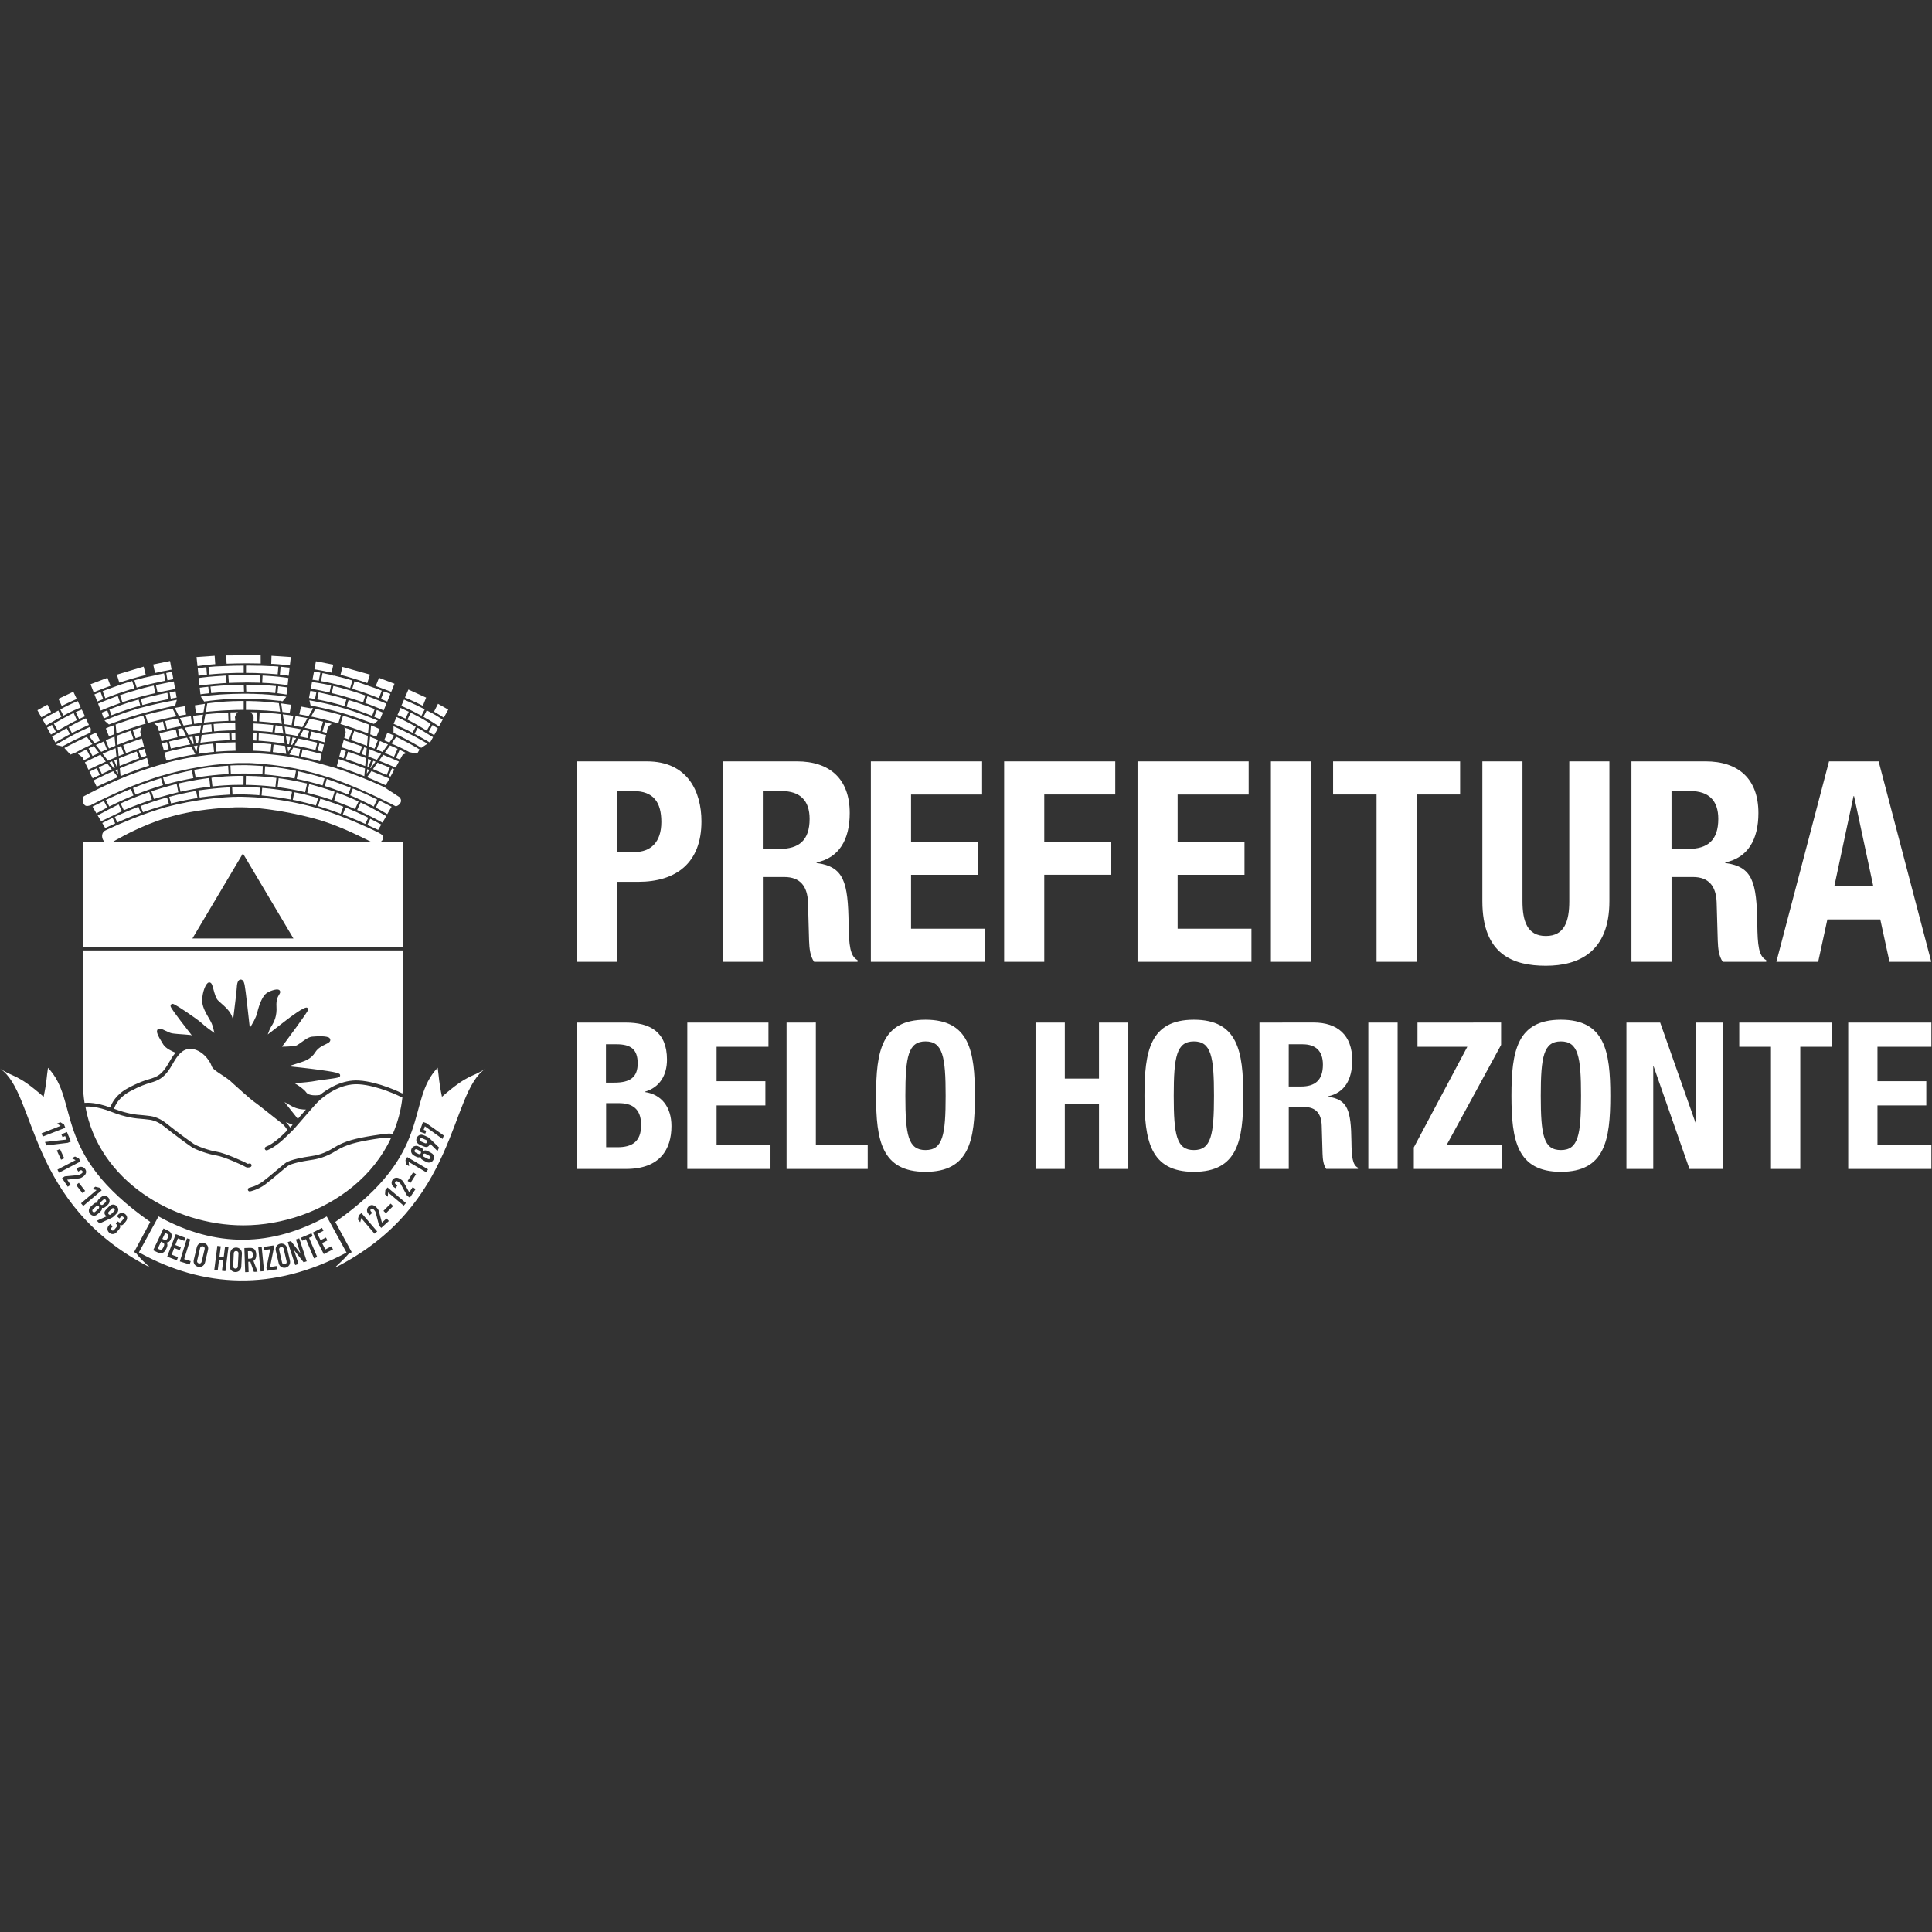 <?xml version="1.0" encoding="UTF-8" standalone="no"?>
<!-- Created with Inkscape (http://www.inkscape.org/) -->

<svg
   version="1.1"
   id="svg2"
   xml:space="preserve"
   width="116"
   height="116"
   viewBox="0 0 116 116"
   sodipodi:docname="prefeitura-bh.svg"
   inkscape:version="1.1.2 (b8e25be833, 2022-02-05)"
   xmlns:inkscape="http://www.inkscape.org/namespaces/inkscape"
   xmlns:sodipodi="http://sodipodi.sourceforge.net/DTD/sodipodi-0.dtd"
   xmlns="http://www.w3.org/2000/svg"
   xmlns:svg="http://www.w3.org/2000/svg"><rect x="0" y="0" width="116" height="116" fill="#333333" stroke="none"/><defs
     id="defs6" /><sodipodi:namedview
     id="namedview4"
     pagecolor="#ffffff"
     bordercolor="#666666"
     borderopacity="1.0"
     inkscape:pageshadow="2"
     inkscape:pageopacity="0.0"
     inkscape:pagecheckerboard="0"
     showgrid="false"
     inkscape:zoom="2.4023714"
     inkscape:cx="73.260945"
     inkscape:cy="56.818858"
     inkscape:window-width="1852"
     inkscape:window-height="1016"
     inkscape:window-x="68"
     inkscape:window-y="27"
     inkscape:window-maximized="1"
     inkscape:current-layer="g8" /><g
     id="g8"
     inkscape:groupmode="layer"
     inkscape:label="ink_ext_XXXXXX"
     transform="matrix(1.333,0,0,-1.333,0,490.467)"><path
       id="path14"
       style="fill:#ffffff;fill-opacity:1;fill-rule:evenodd;stroke:none;stroke-width:0.1"
       d="m 11.741,338.433 -1.552,-0.012 0.018,-0.373 0.149,0.003 0.202,0.006 0.205,0.004 0.205,8.7e-4 -8.86e-4,0.004 h 0.131 v -0.002 l 0.076,6.9e-4 0.208,-0.002 0.206,-0.003 0.155,-0.003 z m -2.072,-0.027 -0.817,-0.058 0.044,-0.41 0.052,0.008 0.109,0.015 0.109,0.013 0.112,0.015 0.116,0.012 0.115,0.01 0.119,0.011 0.067,0.004 z m 2.56,0 -0.011,-0.366 h 0.067 l 0.063,-0.004 0.061,-0.004 0.119,-0.008 0.119,-0.011 0.119,-0.012 0.115,-0.015 0.115,-0.009 0.06,-0.007 0.044,0.379 z m -4.57,-0.237 -0.758,-0.156 0.082,-0.384 0.054,0.012 0.105,0.024 0.104,0.02 0.104,0.025 0.106,0.018 0.104,0.02 0.108,0.023 0.06,0.01 z m 6.572,-0.011 -0.069,-0.363 0.179,-0.032 0.111,-0.019 0.11,-0.02 0.213,-0.047 0.104,-0.02 0.055,-0.013 0.079,0.361 z m -3.057,-0.195 -0.092,-0.002 v -0.328 l 0.255,-0.002 0.14,-0.002 0.138,-0.006 0.133,-0.006 0.133,-0.005 0.129,-0.007 0.129,-0.009 0.128,-0.009 0.122,-0.009 0.117,-0.01 0.033,0.352 -0.017,6.9e-4 -0.118,0.01 -0.06,0.004 -0.06,0.003 h -0.059 -0.009 v -0.002 l -0.423,0.019 -0.205,10e-4 -0.208,0.005 z m -0.205,-0.002 -0.205,-0.002 -0.204,-0.003 -0.201,-0.006 -0.2,-0.008 -0.46,-0.018 -0.063,-0.005 -0.118,-0.01 -0.116,-0.01 -0.009,-8.7e-4 0.027,-0.336 0.104,0.009 0.133,0.012 0.135,0.01 0.139,0.009 0.139,0.009 0.139,0.007 0.14,0.005 0.142,0.004 0.142,0.005 0.281,0.002 h 0.064 v 0.328 z m -4.497,-0.045 -1.208,-0.362 0.109,-0.359 0.109,0.035 0.158,0.049 0.161,0.05 0.16,0.048 0.16,0.044 0.162,0.045 0.165,0.042 0.118,0.028 z m 6.168,-0.004 -0.032,-0.354 0.018,-0.003 0.112,-0.013 0.108,-0.015 0.104,-0.014 0.053,-0.009 0.042,0.365 -0.058,0.006 -0.118,0.011 -0.114,0.014 z m 2.785,-0.008 -0.087,-0.358 0.116,-0.03 0.163,-0.045 0.164,-0.049 0.164,-0.048 0.162,-0.052 0.161,-0.052 0.161,-0.056 0.115,-0.039 0.12,0.382 z m -6.136,-0.016 -0.11,-0.013 -0.111,-0.016 -0.105,-0.012 -0.056,-0.009 0.035,-0.333 0.069,0.011 0.125,0.016 0.127,0.014 0.058,0.006 -0.027,0.337 z m 4.856,-0.194 -0.071,-0.369 0.067,-0.01 0.113,-0.016 0.105,-0.019 0.072,0.364 -0.107,0.02 z m -6.398,-0.014 -0.06,-0.011 -0.107,-0.021 -0.093,-0.018 0.057,-0.333 0.068,0.014 0.196,0.039 z m 6.781,-0.056 -0.07,-0.36 0.019,-0.005 0.111,-0.019 0.111,-0.02 0.111,-0.024 0.113,-0.026 0.108,-0.024 0.111,-0.026 0.112,-0.028 0.109,-0.028 0.11,-0.029 0.11,-0.031 0.109,-0.032 0.079,-0.025 0.104,0.343 -0.119,0.036 -0.162,0.049 -0.165,0.042 -0.112,0.03 -0.002,-0.003 -0.293,0.074 v -0.019 l -0.066,0.034 -0.041,0.009 -0.055,0.013 -0.104,0.021 -0.214,0.046 z m -7.139,-0.014 -0.018,-0.002 -0.103,-0.022 -0.104,-0.022 -0.104,-0.022 -0.052,-0.012 v -0.003 l -0.419,-0.089 v 6.9e-4 l -0.119,-0.028 -0.163,-0.042 -0.161,-0.043 -0.096,-0.029 0.107,-0.326 0.104,0.03 0.215,0.058 0.218,0.055 0.224,0.053 0.226,0.049 0.232,0.05 0.068,0.013 z m 3.528,-0.077 -0.278,-0.003 -0.14,-0.006 -0.141,-0.005 -0.073,-0.002 0.024,-0.336 0.059,0.003 0.137,0.006 0.278,0.006 0.136,0.002 0.139,0.003 h 0.138 l 0.136,-0.003 0.137,-0.002 0.131,-0.002 0.111,-0.004 0.016,0.327 -0.114,0.004 -0.136,0.005 -0.138,0.003 -0.268,0.003 h -0.101 z m 0.91,-0.019 -0.017,-0.325 0.05,-0.004 0.128,-0.007 0.127,-0.006 0.125,-0.009 0.121,-0.013 0.116,-0.009 0.116,-0.013 0.111,-0.013 0.108,-0.013 0.105,-0.014 0.037,-0.007 0.037,0.321 -0.056,0.01 -0.101,0.014 -0.109,0.014 -0.111,0.013 -0.115,0.013 -0.119,0.011 -0.121,0.01 -0.126,0.009 -0.128,0.008 -0.127,0.008 z m -1.645,-6.9e-4 -0.106,-0.005 -0.135,-0.01 -0.139,-0.009 -0.136,-0.009 -0.131,-0.012 -0.133,-0.011 -0.128,-0.015 -0.128,-0.014 -0.123,-0.015 -0.073,-0.011 0.035,-0.34 0.053,0.008 0.123,0.017 0.128,0.014 0.128,0.013 0.132,0.012 0.132,0.014 0.133,0.009 0.136,0.013 0.135,0.009 0.119,0.006 z m -5.343,-0.103 -0.762,-0.288 0.143,-0.364 0.055,0.022 0.109,0.045 0.108,0.042 0.106,0.042 0.108,0.042 0.107,0.04 0.165,0.059 z m 12.233,0 -0.147,-0.368 0.045,-0.017 0.096,-0.035 0.096,-0.037 0.098,-0.036 0.099,-0.038 0.102,-0.037 0.101,-0.039 0.06,-0.023 0.148,0.364 z m -11.12,-0.142 -0.122,-0.037 -0.161,-0.05 -0.155,-0.049 -0.111,-0.037 -0.342,-0.124 v -8.8e-4 l -0.042,-0.015 -0.171,-0.061 -0.106,-0.039 -0.106,-0.041 -0.013,-0.004 0.122,-0.32 0.029,0.012 0.216,0.083 0.211,0.079 0.214,0.073 0.21,0.07 0.209,0.068 0.214,0.063 0.012,0.003 z m 10.018,-0.01 -0.103,-0.34 0.045,-0.013 0.106,-0.034 0.11,-0.035 0.107,-0.034 0.213,-0.073 0.213,-0.077 0.21,-0.08 0.196,-0.077 0.129,0.339 -0.07,0.026 -0.093,0.036 -0.096,0.037 -0.118,0.04 -0.237,0.084 -0.001,-0.002 -0.182,0.065 -0.16,0.054 -0.162,0.053 z m -8.142,-0.009 -0.194,-0.038 -0.238,-0.048 -0.231,-0.048 -0.142,-0.033 0.074,-0.335 0.115,0.025 0.227,0.046 0.234,0.046 0.215,0.042 z m 6.227,-0.024 -0.055,-0.3 0.074,-0.013 0.108,-0.022 0.11,-0.021 0.111,-0.021 0.225,-0.05 0.215,-0.05 0.071,0.319 -0.015,0.004 -0.11,0.024 -0.111,0.023 -0.111,0.021 -0.11,0.02 -0.111,0.02 -0.109,0.017 -0.11,0.016 z m -2.972,-0.127 0.009,-0.306 h 0.095 l 0.126,-0.003 0.129,-0.001 0.127,-0.005 0.126,-0.005 0.125,-0.005 0.123,-0.009 0.121,-0.008 0.119,-0.01 0.117,-0.012 0.099,-0.008 0.03,0.317 -0.078,0.006 -0.121,0.011 -0.121,0.008 -0.126,0.008 -0.128,0.005 -0.128,0.007 -0.132,0.003 -0.133,0.004 -0.135,0.002 -0.137,8.9e-4 z m -0.165,-8.8e-4 -0.137,-0.002 -0.275,-0.007 -0.137,-0.007 -0.137,-0.005 -0.136,-0.008 -0.136,-0.008 -0.135,-0.011 -0.132,-0.011 -0.212,-0.019 0.033,-0.296 0.096,0.009 0.13,0.011 0.13,0.011 0.13,0.009 0.128,0.007 0.133,0.006 0.131,0.005 0.135,0.005 0.132,10e-4 0.132,0.003 h 0.2 l -0.01,0.305 z m -3.994,-0.035 -0.204,-0.048 -0.217,-0.054 -0.214,-0.059 -0.212,-0.06 -0.212,-0.063 -0.207,-0.065 -0.209,-0.071 -0.046,-0.017 0.11,-0.315 0.047,0.016 0.199,0.067 0.103,0.031 0.101,0.03 0.101,0.03 0.1,0.03 0.204,0.056 0.206,0.052 0.209,0.051 0.214,0.049 h 0.002 z m 8.09,-0.018 -0.071,-0.321 0.142,-0.035 0.229,-0.059 0.227,-0.064 0.226,-0.066 0.218,-0.068 0.217,-0.071 0.155,-0.053 0.098,0.311 -0.041,0.015 -0.211,0.073 -0.107,0.035 -0.109,0.035 -0.107,0.033 -0.108,0.033 -0.107,0.032 -0.108,0.032 -0.108,0.029 -0.108,0.03 -0.111,0.027 -0.11,0.028 z m -2.484,-0.009 -0.031,-0.318 0.028,-0.003 0.108,-0.016 0.106,-0.014 0.104,-0.016 0.062,-0.011 0.035,0.322 -0.042,0.007 -0.102,0.013 -0.107,0.014 -0.11,0.015 z m -3.149,-0.025 -0.078,-0.009 -0.124,-0.013 -0.124,-0.018 -0.058,-0.006 0.032,-0.296 0.082,0.012 0.121,0.015 0.124,0.013 0.058,0.008 z m 9.015,-0.126 -0.156,-0.359 0.078,-0.035 0.124,-0.053 0.118,-0.055 0.116,-0.052 0.111,-0.052 0.107,-0.052 0.105,-0.051 0.048,-0.024 0.148,0.369 z m -4.416,-0.056 -0.062,-0.325 0.167,-0.029 0.104,-0.018 0.065,0.319 -0.091,0.017 -0.108,0.019 z m -6.074,-0.022 -0.212,-0.038 -0.054,-0.013 0.052,-0.284 0.061,0.013 0.204,0.038 z m 9.385,-0.006 -0.13,-0.343 0.123,-0.049 0.159,-0.068 0.141,0.349 -0.06,0.022 -0.101,0.04 -0.1,0.036 z m -13.988,-0.016 -0.669,-0.318 0.148,-0.324 0.042,0.021 0.049,0.024 0.05,0.026 0.048,0.025 0.05,0.023 0.051,0.024 0.049,0.023 0.051,0.022 0.047,0.023 0.052,0.023 0.05,0.022 0.048,0.021 0.049,0.022 0.041,0.016 z m 1.226,-0.009 -0.109,-0.044 -0.108,-0.042 -0.058,-0.025 0.127,-0.321 0.174,0.073 0.094,0.038 -0.12,0.321 z m 9.824,-0.019 -0.064,-0.318 0.017,-0.003 0.11,-0.023 0.108,-0.022 0.108,-0.023 0.108,-0.024 0.211,-0.05 0.104,-0.027 0.101,-0.026 0.205,-0.056 0.152,-0.045 0.09,0.304 -0.092,0.028 -0.223,0.063 -0.228,0.059 -0.229,0.057 -0.226,0.052 -0.224,0.05 z m -6.815,-0.019 -0.078,-0.015 -0.226,-0.047 -0.217,-0.05 -0.214,-0.047 -0.207,-0.052 -0.204,-0.053 -0.051,-0.013 0.074,-0.275 0.045,0.011 0.202,0.054 0.205,0.049 0.212,0.048 0.216,0.046 0.224,0.046 0.074,0.013 z m 3.253,-0.043 -0.13,-0.004 -0.13,-10e-4 -0.135,-0.006 -0.131,-0.006 -0.132,-0.006 -0.129,-0.007 -0.129,-0.008 -0.129,-0.012 -0.126,-0.01 -0.127,-0.012 -0.126,-0.014 -0.123,-0.013 -0.121,-0.017 -0.081,-0.012 0.157,-0.224 0.042,0.006 v 0.007 h 0.051 l 0.089,0.012 0.11,0.016 0.107,0.011 0.108,0.013 0.111,0.01 0.109,0.011 0.11,0.009 0.11,0.008 0.111,0.007 0.111,0.005 0.113,0.005 0.113,0.004 0.11,0.002 0.111,0.002 h 0.226 l 0.115,-0.002 h 0.111 l 0.114,-0.004 0.113,-0.003 0.115,-0.005 0.115,-0.006 0.116,-0.006 0.116,-0.009 0.113,-0.009 0.115,-0.009 0.117,-0.013 0.232,-0.024 0.024,-0.003 h 0.096 v -0.013 l 0.078,-0.009 0.164,0.198 v 0.006 l -0.067,0.013 -0.101,0.016 -0.108,0.013 -0.106,0.015 -0.109,0.011 -0.115,0.01 -0.116,0.012 -0.116,0.009 -0.121,0.007 -0.123,0.01 -0.123,0.003 -0.125,0.006 -0.127,0.006 -0.127,10e-4 -0.128,0.004 z m -5.486,-0.098 -0.071,-0.024 -0.211,-0.079 -0.213,-0.082 -0.217,-0.089 -0.176,-0.073 0.122,-0.312 0.397,0.162 0.212,0.08 0.205,0.076 0.063,0.023 z m 11.245,-0.013 -0.098,-0.308 0.162,-0.057 0.099,-0.038 0.095,-0.037 0.093,-0.037 0.091,-0.036 0.088,-0.037 0.082,-0.038 0.086,-0.037 0.033,-0.016 0.124,0.305 -0.159,0.068 -0.205,0.082 -0.207,0.082 -0.208,0.079 z m -10.306,-0.149 -0.053,-0.015 -0.1,-0.03 -0.099,-0.03 -0.101,-0.029 -0.101,-0.031 -0.199,-0.067 -0.202,-0.072 -0.203,-0.075 -0.209,-0.079 -0.05,-0.021 0.095,-0.261 0.035,0.014 0.105,0.04 0.102,0.041 0.104,0.036 0.099,0.036 0.101,0.034 0.101,0.036 0.099,0.031 0.101,0.035 0.198,0.059 0.197,0.059 0.055,0.013 z m 11.955,-0.002 -0.122,-0.282 0.112,-0.05 0.148,-0.069 0.143,-0.066 0.137,-0.067 0.124,-0.066 0.124,-0.064 0.115,-0.064 0.003,-8.8e-4 0.147,0.287 -0.081,0.044 -0.098,0.049 -0.103,0.05 -0.107,0.052 -0.109,0.05 -0.115,0.052 -0.117,0.054 -0.123,0.054 z m -10.233,-0.011 -0.194,-0.038 -0.234,-0.045 -0.223,-0.045 -0.214,-0.045 -0.208,-0.048 -0.206,-0.049 -0.202,-0.053 -0.198,-0.052 -0.198,-0.058 -0.194,-0.06 -0.101,-0.033 -0.097,-0.031 -0.099,-0.034 -0.1,-0.036 -0.1,-0.038 -0.103,-0.036 -0.103,-0.038 -0.104,-0.04 -0.211,-0.086 -0.164,-0.068 0.002,-0.011 0.192,-0.168 0.184,0.068 0.205,0.075 0.195,0.069 0.184,0.063 0.176,0.059 0.176,0.052 0.168,0.052 0.169,0.049 0.172,0.045 0.172,0.045 0.178,0.045 0.186,0.044 0.403,0.093 0.016,0.004 0.016,0.005 0.016,0.003 0.016,0.003 0.014,0.003 0.014,0.006 0.014,0.002 0.016,10e-4 0.013,0.005 0.016,0.004 0.014,0.002 0.012,0.004 0.014,0.003 0.014,0.003 0.013,0.002 0.011,0.003 0.013,0.003 0.012,0.003 0.014,0.003 0.012,10e-4 0.015,0.004 0.01,0.003 0.014,0.002 0.012,0.004 0.012,0.002 0.014,0.003 0.012,0.004 0.012,0.002 0.012,0.003 0.024,0.005 z m 7.736,-0.007 -0.09,-0.306 0.151,-0.047 0.198,-0.066 0.197,-0.068 0.195,-0.071 0.194,-0.073 0.196,-0.077 0.018,-0.009 0.119,0.308 -0.017,0.006 -0.093,0.037 -0.095,0.037 -0.096,0.037 -0.202,0.071 -0.208,0.07 -0.214,0.071 -0.219,0.067 z m -1.764,-0.017 0.052,-0.23 0.196,-0.039 0.216,-0.047 0.205,-0.046 0.194,-0.045 0.184,-0.045 0.18,-0.049 0.171,-0.047 0.169,-0.049 0.165,-0.049 0.166,-0.053 0.163,-0.056 0.169,-0.058 0.168,-0.059 0.177,-0.065 0.18,-0.068 0.15,-0.057 0.176,0.146 -0.313,0.132 -0.193,0.077 -0.194,0.072 -0.194,0.071 -0.197,0.068 -0.196,0.064 -0.197,0.06 -0.201,0.06 -0.202,0.057 -0.102,0.026 -0.102,0.025 -0.21,0.049 -0.106,0.024 -0.108,0.023 -0.107,0.023 -0.107,0.02 -0.223,0.043 z m -3.121,-0.029 -0.111,-0.003 -0.111,-0.003 -0.109,-0.002 -0.112,-0.006 -0.111,-0.005 -0.109,-0.006 -0.108,-0.009 -0.11,-0.008 -0.216,-0.022 -0.11,-0.012 -0.107,-0.012 -0.107,-0.014 -0.061,-0.008 -0.065,-0.386 0.036,0.006 0.132,0.015 0.135,0.011 0.135,0.012 0.133,0.009 0.134,0.011 0.136,0.008 0.133,0.006 0.137,0.006 0.135,0.005 0.136,0.006 0.271,0.002 h 0.03 l 0.015,0.002 h 0.009 v 0.397 z m 0.261,-0.002 v -0.398 l 0.113,-7e-4 0.135,-0.002 0.138,-0.004 0.137,-0.003 0.136,-0.007 0.137,-0.007 0.136,-0.007 0.136,-0.013 0.271,-0.019 0.137,-0.014 0.064,-0.007 -0.057,0.386 -0.038,0.007 -0.232,0.023 -0.115,0.013 -0.113,0.009 -0.115,0.008 -0.113,0.009 -0.114,0.008 -0.228,0.011 -0.111,0.002 -0.115,0.005 h -0.111 z m -7.576,-0.002 -0.045,-0.018 -0.049,-0.021 -0.049,-0.022 -0.049,-0.02 -0.05,-0.023 -0.048,-0.021 -0.049,-0.024 -0.048,-0.023 -0.05,-0.023 -0.049,-0.022 -0.049,-0.025 -0.05,-0.026 -0.049,-0.024 -0.009,-0.006 -0.013,-0.006 -0.011,-0.006 -0.011,-0.007 -0.009,-0.004 -0.012,-0.009 -0.009,-0.006 -0.012,-0.005 -0.009,-0.005 -0.01,-0.006 -0.011,-0.007 -0.011,-0.007 -0.012,-0.006 -0.012,-0.006 -0.002,-0.002 0.143,-0.279 0.027,0.017 0.097,0.052 0.094,0.049 0.09,0.046 0.088,0.041 0.014,0.007 0.012,0.006 0.012,0.006 0.01,0.006 0.011,0.004 0.01,0.005 0.009,0.004 0.009,0.004 0.01,0.005 0.009,0.003 0.01,0.006 0.011,0.003 0.009,0.005 0.013,0.004 0.012,0.006 0.014,0.006 0.084,0.037 0.089,0.036 0.034,0.012 z m 9.163,-0.106 0.056,-0.385 0.104,-0.012 0.139,-0.016 0.086,-0.013 0.06,0.366 -0.299,0.041 v -0.005 l -0.061,0.015 z m -3.435,-0.016 -0.005,-0.002 -0.043,-0.007 -0.058,-0.012 v 0.004 l -0.346,-0.054 0.048,-0.353 0.082,0.011 0.133,0.017 0.125,0.015 z m 10.499,0 -0.179,-0.354 0.031,-0.019 0.074,-0.042 0.074,-0.045 0.07,-0.043 0.067,-0.043 0.067,-0.042 0.057,-0.036 0.2,0.363 z m -17.592,-0.038 -0.452,-0.252 0.178,-0.317 0.033,0.018 0.073,0.042 0.073,0.04 0.071,0.037 0.067,0.038 0.067,0.035 0.054,0.026 z m 6.187,-0.07 -0.377,-0.064 -0.074,-0.016 0.178,-0.355 0.151,0.028 0.179,0.03 z m 5.236,-0.017 -0.078,-0.35 0.053,-0.009 0.111,-0.02 0.115,-0.02 0.113,-0.022 0.031,-0.006 0.2,0.348 -0.09,0.02 0.004,-0.023 z m 4.481,-0.062 -0.137,-0.315 0.11,-0.049 0.149,-0.068 0.097,-0.047 0.153,0.309 -0.117,0.054 -0.148,0.067 z m -10.269,-0.025 -0.268,-0.059 -0.401,-0.093 -0.186,-0.043 -0.178,-0.046 -0.173,-0.043 -0.018,-0.005 0.114,-0.365 0.013,0.004 0.011,0.005 0.013,0.005 0.011,0.002 0.012,0.005 0.013,10e-4 0.013,0.005 0.011,0.002 0.012,0.005 0.01,0.002 0.014,0.003 0.012,0.003 0.012,0.003 0.012,0.004 0.229,0.058 0.224,0.055 0.228,0.053 0.23,0.047 0.205,0.042 z m 6.437,-0.014 -0.199,-0.349 0.09,-0.016 0.223,-0.05 0.226,-0.053 0.225,-0.057 0.223,-0.061 0.226,-0.064 0.016,-0.004 0.116,0.374 -0.046,0.013 -0.172,0.048 -0.175,0.046 -0.185,0.045 -0.191,0.046 -0.204,0.046 z m -10.526,-0.033 -0.041,-0.016 -0.086,-0.035 -0.144,-0.062 0.15,-0.317 0.052,0.027 0.085,0.041 0.085,0.037 0.044,0.02 z m 13.292,-0.018 -0.119,-0.307 0.25,-0.106 0.026,0.024 0.111,0.27 -0.038,0.018 -0.083,0.036 -0.082,0.037 z m -12.144,-0.02 -0.253,-0.104 0.099,-0.259 0.164,0.069 0.084,0.032 z m 14.39,0 -0.146,-0.289 0.017,-0.01 0.103,-0.063 0.104,-0.056 0.096,-0.059 0.094,-0.057 0.02,-0.015 0.043,-0.022 -0.003,-0.004 0.114,-0.072 0.113,-0.073 0.165,0.304 -0.063,0.039 -0.064,0.042 -0.069,0.044 -0.067,0.042 -0.071,0.043 -0.076,0.042 -0.06,0.035 z m -16.594,-0.007 -0.181,-0.096 -0.028,-0.02 -0.061,-0.033 -0.066,-0.034 -0.064,-0.035 -0.067,-0.037 -0.071,-0.037 -0.07,-0.04 -0.075,-0.041 -0.031,-0.021 0.161,-0.286 0.005,0.005 0.019,0.01 0.011,0.008 0.011,0.006 0.007,0.005 0.012,0.007 0.008,0.007 0.011,0.005 0.009,0.005 0.009,0.007 0.011,0.005 0.008,0.007 0.01,0.006 0.011,0.005 0.009,0.006 0.009,0.006 0.011,0.005 0.009,0.006 0.01,0.006 0.008,0.005 0.011,0.007 0.01,0.004 0.009,0.005 0.011,0.006 0.009,0.007 0.011,0.005 0.009,0.004 0.01,0.006 0.009,0.005 0.2,0.117 0.115,0.063 0.09,0.05 z m 8.087,-0.074 -0.062,-0.002 -0.135,-0.006 -0.134,-0.002 h -0.004 l 0.012,-0.38 0.14,0.002 0.063,0.002 -7.09e-4,0.115 h -0.016 l 0.012,0.05 -0.012,0.05 h 0.024 l 0.009,0.024 0.013,0.03 0.016,0.028 0.016,0.025 0.021,0.027 0.024,0.022 z m 0.579,-0.002 0.024,-0.025 0.025,-0.029 0.022,-0.036 0.021,-0.036 0.017,-0.04 0.021,-0.048 -0.003,-0.187 0.152,-0.009 0.021,0.403 -0.134,0.004 -0.136,0.003 z m 0.402,-0.013 -0.02,-0.403 0.115,-0.009 0.207,-0.018 0.209,-0.019 0.207,-0.023 0.212,-0.027 0.072,-0.01 -0.066,0.438 -0.089,0.009 -0.136,0.016 -0.27,0.02 -0.137,0.01 -0.133,0.007 -0.137,0.007 z m -1.418,-0.002 -0.029,-0.002 -0.134,-0.006 -0.133,-0.009 -0.134,-0.008 -0.133,-0.013 -0.134,-0.009 -0.132,-0.013 -0.132,-0.012 -0.064,-0.008 -0.067,-0.375 0.005,0.002 0.11,0.01 0.222,0.022 0.111,0.009 0.114,0.009 0.111,0.007 0.11,0.006 0.111,0.006 0.114,0.004 0.099,0.005 z m 8.225,-0.008 -0.152,-0.309 0.082,-0.041 0.121,-0.066 0.117,-0.063 0.111,-0.063 0.102,-0.059 0.192,-0.115 0.147,-0.091 0.176,0.31 -0.056,0.037 -0.096,0.057 -0.099,0.057 -0.104,0.061 -0.11,0.061 -0.113,0.062 -0.121,0.063 -0.127,0.066 z m -15.185,-0.011 -0.02,-0.009 -0.087,-0.043 -0.089,-0.045 -0.092,-0.049 -0.096,-0.05 -0.065,-0.036 -0.038,-0.022 -0.104,-0.057 -0.113,-0.064 -0.187,-0.107 0.176,-0.311 0.172,0.098 0.167,0.095 -0.005,0.003 0.12,0.059 0.126,0.071 0.09,0.048 0.086,0.045 0.107,0.053 z m 9.421,-0.061 0.065,-0.442 0.032,-0.005 0.213,-0.032 0.086,-0.016 0.075,0.43 -0.066,0.011 v -0.005 l -0.061,0.015 -0.133,0.018 -0.135,0.016 z m -3.593,-0.013 -0.096,-0.01 -0.129,-0.017 -0.138,-0.018 -0.015,-0.003 h -0.005 l -0.009,-0.002 h -0.007 l -0.015,-8.9e-4 -0.007,-0.002 h -0.007 l -0.007,-0.002 -0.011,-0.002 0.046,-0.361 0.113,0.017 0.112,0.015 0.108,0.013 h 8.86e-4 z m -2.695,-0.042 -0.055,-0.015 -0.166,-0.048 -0.169,-0.051 -0.173,-0.056 -0.176,-0.056 -0.184,-0.064 -0.194,-0.068 -0.126,-0.045 0.04,-0.4 0.04,0.014 0.217,0.082 0.218,0.077 0.22,0.074 0.219,0.071 0.223,0.069 0.013,0.002 0.013,0.006 0.013,0.003 0.011,0.004 0.014,0.003 0.012,0.004 0.012,0.004 0.014,0.004 0.012,0.005 0.013,0.002 0.013,0.005 0.014,0.003 0.013,0.004 0.012,0.004 z m 9.001,-0.007 -0.117,-0.374 0.11,-0.035 0.224,-0.069 0.224,-0.074 0.222,-0.078 0.222,-0.078 0.222,-0.084 0.021,-0.008 0.034,0.402 -0.139,0.053 -0.176,0.063 -0.168,0.061 -0.166,0.056 -0.164,0.057 -0.162,0.052 -0.164,0.049 z m -2.141,-0.018 -0.075,-0.43 0.024,-0.006 0.216,-0.038 0.144,-0.026 0.231,0.409 -0.11,0.02 -0.112,0.02 -0.11,0.019 -0.083,0.014 z m -4.712,-0.005 -0.012,-0.002 h -0.012 l -0.014,-0.003 -0.014,-0.002 -0.01,-0.002 -0.012,-0.002 -0.024,-0.004 -0.014,-0.002 -0.012,-7.1e-4 -0.013,-0.002 -0.013,-0.002 -0.013,-0.002 -0.013,-0.002 -0.012,-7.1e-4 -0.015,-0.003 -0.012,-8.8e-4 -0.013,-0.002 -0.012,-0.002 -0.013,-0.002 -0.012,-0.002 -0.014,-0.002 -0.024,-0.004 -0.012,-0.002 -0.013,-0.002 -0.013,-0.004 -0.011,-0.002 -0.027,-0.004 -0.119,-0.021 0.172,-0.343 0.148,0.027 0.22,0.035 h 0.005 z m 9.263,-0.036 -0.132,-0.306 0.119,-0.054 0.148,-0.067 0.136,-0.062 0.126,-0.059 0.118,-0.057 0.205,-0.104 0.147,0.274 -0.109,0.06 -0.114,0.063 -0.12,0.065 -0.129,0.064 -0.138,0.068 -0.147,0.068 z m -13.993,-0.06 -0.045,-0.021 -0.084,-0.038 -0.084,-0.041 -0.089,-0.042 -0.16,-0.082 -0.086,-0.045 -0.087,-0.047 -0.14,-0.075 0.148,-0.272 0.043,0.024 0.092,0.047 0.173,0.086 0.165,0.079 0.164,0.075 0.128,0.056 z m 4.121,-0.006 -0.228,-0.045 -0.226,-0.047 -0.095,-0.023 0.081,-0.364 0.027,0.006 0.107,0.024 0.108,0.025 0.219,0.046 0.184,0.035 -0.173,0.341 z m 5.966,-0.007 -0.233,-0.409 0.181,-0.039 0.216,-0.049 0.219,-0.05 0.087,-0.022 0.127,0.434 -0.027,0.006 -0.224,0.052 -0.224,0.049 z m -6.613,-0.129 -0.034,-0.009 -0.226,-0.054 -0.136,-0.035 0.02,-0.01 0.018,-0.013 0.019,-0.011 0.019,-0.016 0.018,-0.013 0.014,-0.017 0.016,-0.018 0.013,-0.016 0.013,-0.02 0.011,-0.018 0.01,-0.021 0.009,-0.023 0.032,-0.14 0.17,0.043 0.092,0.023 z m 7.307,-0.031 -0.125,-0.433 0.03,-0.007 0.161,-0.042 0.002,0.009 0.003,0.015 0.003,0.014 0.002,0.012 0.004,0.016 7.09e-4,0.014 0.003,0.014 0.002,0.015 0.003,0.014 0.002,0.014 0.003,0.016 0.004,0.014 0.004,0.014 0.005,0.016 0.004,0.016 0.008,0.013 0.006,0.015 0.006,0.011 0.017,0.028 0.021,0.027 0.022,0.023 0.024,0.02 0.025,0.021 0.028,0.015 0.029,0.015 0.005,0.001 -0.205,0.055 z m -4.054,-0.04 -0.063,-7.1e-4 -0.223,-0.003 -0.112,-0.005 -0.113,-0.003 -0.111,-0.006 -0.11,-0.006 -0.11,-0.006 -0.112,-0.01 h -0.02 l 0.024,-0.334 0.145,0.013 0.108,0.008 0.104,0.006 0.108,0.006 0.111,0.007 0.107,0.002 0.108,0.003 0.112,0.004 0.053,0.002 -0.004,0.184 z m 0.825,-0.017 v -0.323 l 0.151,-0.009 0.198,-0.014 0.2,-0.016 0.201,-0.019 0.1,-0.012 0.042,0.321 -0.116,0.012 -0.21,0.02 -0.206,0.017 -0.206,0.014 z m -1.901,-0.034 -0.1,-0.01 -0.107,-0.01 -0.112,-0.013 -0.033,-0.004 -0.061,-0.348 0.039,0.004 0.108,0.015 0.107,0.012 0.184,0.021 z m -7.181,-0.028 -0.218,-0.128 0.174,-0.31 0.223,0.127 z m 17.144,-0.008 -0.174,-0.307 0.033,-0.02 0.083,-0.052 0.086,-0.05 0.046,-0.027 0.166,0.302 -0.117,0.076 z m -10.421,-0.012 -0.08,-0.01 -0.11,-0.015 -0.217,-0.031 -0.219,-0.034 -0.117,-0.02 0.165,-0.326 0.023,0.005 0.108,0.019 0.104,0.017 0.107,0.017 0.106,0.016 0.069,0.01 z m 3.352,-8.9e-4 -0.042,-0.321 0.203,-0.026 0.188,-0.027 -0.052,0.334 -0.1,0.015 z m -7.304,-0.002 -0.214,-0.081 -0.128,-0.057 0.142,-0.359 0.163,0.067 0.078,0.029 z m 11.603,-0.002 -0.034,-0.404 0.1,-0.039 0.176,-0.069 0.143,0.347 -0.231,0.106 -8.86e-4,-5.3e-4 z m 1.012,-0.039 8.86e-4,-0.296 0.123,-0.062 0.186,-0.092 0.183,-0.096 0.18,-0.096 0.176,-0.092 0.16,-0.091 0.077,-0.044 0.069,-0.042 0.064,-0.041 0.03,-0.02 0.283,0.187 -0.098,0.058 -0.167,0.094 -0.17,0.095 -0.18,0.097 -0.1,0.052 -0.103,0.053 -0.11,0.054 -0.115,0.057 -0.128,0.059 -0.134,0.063 -0.145,0.067 z m -4.906,-0.011 0.048,-0.334 0.119,-0.019 0.206,-0.034 0.203,-0.038 0.169,0.3 -0.109,0.02 -0.212,0.038 -0.211,0.035 -0.209,0.031 z m -8.768,-0.019 -0.128,-0.057 -0.163,-0.076 -0.165,-0.077 -0.172,-0.087 -0.09,-0.045 -0.095,-0.052 -0.101,-0.056 -0.111,-0.059 -0.241,-0.137 -0.242,-0.138 0.018,-0.033 0.25,-0.06 0.252,0.133 0.212,0.111 0.167,0.082 0.138,0.064 0.119,0.056 0.118,0.056 0.133,0.061 0.129,0.059 0.012,0.175 z m 2.339,-0.011 -0.197,-0.061 -0.213,-0.068 0.129,-0.368 0.136,0.045 0.124,0.04 -0.05,0.186 0.003,0.026 0.002,0.02 0.005,0.018 0.003,0.019 0.005,0.02 0.004,0.017 0.005,0.019 0.008,0.017 0.005,0.016 0.01,0.016 0.007,0.018 0.01,0.016 z m 9.116,-0.018 0.01,-0.017 0.016,-0.036 0.012,-0.037 0.013,-0.038 0.009,-0.041 0.005,-0.054 -0.064,-0.242 0.209,-0.068 0.148,0.415 -0.005,0.002 -0.222,0.074 z m 3.309,-0.013 -0.143,-0.269 0.016,-0.009 0.184,-0.1 0.17,-0.095 0.167,-0.097 0.142,-0.082 0.043,0.029 0.113,0.205 -0.049,0.028 -0.084,0.05 -0.087,0.053 -0.085,0.053 -0.179,0.111 -0.191,0.114 z m -15.81,-0.014 -0.179,-0.101 -0.245,-0.139 -0.238,-0.137 0.148,-0.263 0.243,0.137 0.244,0.138 0.111,0.06 0.064,0.037 z m 5.208,0 -0.196,-0.04 0.078,-0.344 0.092,0.02 0.105,0.02 0.087,0.016 z m -0.296,-0.06 -0.024,-0.005 -0.109,-0.022 -0.108,-0.025 -0.107,-0.025 -0.217,-0.052 -0.169,-0.044 0.038,-0.146 0.047,-0.185 0.006,-0.023 0.169,0.045 0.212,0.055 0.215,0.052 0.128,0.027 z m 5.752,-0.014 -0.173,-0.3 0.111,-0.02 0.208,-0.045 0.034,-0.006 0.075,0.316 -0.045,0.01 z m -7.786,-0.042 -0.13,-0.042 -0.215,-0.078 -0.216,-0.081 -0.065,-0.024 0.04,-0.412 0.104,0.044 0.169,0.064 0.167,0.063 0.167,0.061 0.107,0.037 z m 10.074,-0.008 -0.147,-0.415 0.127,-0.04 0.159,-0.056 0.16,-0.06 0.162,-0.057 0.115,-0.044 0.038,0.448 -0.05,0.019 -0.22,0.082 -0.221,0.079 z m -1.931,-0.028 -0.078,-0.318 0.081,-0.017 0.212,-0.052 0.216,-0.054 0.162,-0.043 0.009,0.049 0.044,0.188 0.019,0.086 -0.16,0.04 -0.045,0.012 -0.173,0.043 -0.217,0.051 z m -9.709,-0.046 -0.009,-0.006 -0.012,-0.006 -0.011,-0.005 -0.011,-0.006 -0.01,-0.005 -0.012,-0.005 -0.009,-0.005 -0.01,-0.005 -0.013,-0.006 -0.011,-0.006 -0.01,-0.005 -0.01,-0.004 -0.012,-0.006 -0.011,-0.006 -0.009,-0.004 -0.023,-0.01 -0.01,-0.007 -0.01,-0.005 -0.012,-0.005 -0.009,-0.005 -0.013,-0.004 -0.009,-0.005 -0.012,-0.006 -0.009,-0.006 -0.012,-0.005 -0.01,-0.005 -0.011,-0.004 -0.009,-0.005 0.252,-0.326 0.003,7.1e-4 0.147,0.069 0.097,0.042 z m 6.284,0 -0.053,-7.1e-4 -0.108,-0.005 -0.014,-5.3e-4 0.013,-0.335 0.009,7.1e-4 0.157,0.003 -5.32e-4,0.065 -8.86e-4,0.183 z m 6.85,-0.004 -0.146,-0.342 0.105,-0.046 0.13,-0.058 0.22,0.307 -0.076,0.038 z m -7.128,-0.004 -0.098,-0.005 -0.108,-0.006 -0.107,-0.005 -0.108,-0.007 -0.106,-0.006 -0.212,-0.019 -0.213,-0.023 -0.107,-0.011 -0.107,-0.014 -0.07,-0.01 -0.06,-0.344 0.164,0.021 0.21,0.025 0.208,0.02 0.21,0.018 0.104,0.008 0.106,0.007 0.103,0.007 0.106,0.006 0.099,0.003 z m 1.096,-0.009 -0.002,-0.335 0.131,-0.01 0.008,0.338 z m 0.238,-0.014 -0.009,-0.337 0.11,-0.007 0.197,-0.018 0.195,-0.018 0.197,-0.02 0.197,-0.027 0.198,-0.028 0.085,-0.014 -0.052,0.347 -0.014,0.002 -0.201,0.028 -0.202,0.026 -0.199,0.021 -0.199,0.021 -0.199,0.016 z m -2.678,-0.101 -0.033,-0.005 -0.106,-0.016 -0.067,-0.01 0.059,-0.328 0.086,0.014 z m 3.902,-0.036 0.052,-0.349 0.009,-7.1e-4 0.076,-0.013 0.058,0.33 -0.11,0.019 z m -4.207,-0.012 -0.045,-0.007 -0.102,-0.018 0.155,-0.309 0.049,0.009 z m -3.515,-0.002 -0.051,-0.02 -0.2,-0.082 -0.142,-0.068 0.142,-0.363 0.161,0.066 0.13,0.053 z m 11.51,-0.005 -0.038,-0.447 0.115,-0.044 0.124,-0.049 0.155,0.392 -0.035,0.017 -0.003,-0.004 -0.021,0.014 -0.032,0.015 -0.193,0.076 z m 1.182,-0.004 -0.218,-0.302 0.079,-0.035 0.149,-0.066 0.149,-0.069 0.147,-0.071 0.074,-0.035 0.071,-0.041 0.074,-0.036 0.061,-0.036 0.354,-0.069 0.108,0.188 -0.013,0.008 -0.063,0.041 -0.068,0.041 -0.075,0.044 -0.159,0.089 -0.172,0.093 -0.182,0.094 -0.183,0.095 z m -13.94,-0.003 -0.054,-0.024 -0.117,-0.056 -0.122,-0.056 -0.134,-0.064 -0.166,-0.083 -0.211,-0.108 -0.208,-0.109 0.273,-0.297 0.238,0.094 0.125,0.066 0.143,0.076 0.144,0.071 0.292,0.14 0.049,0.022 z m 9.266,-0.024 -0.061,-0.332 0.026,-0.005 0.019,-0.002 0.178,0.308 z m -4.753,-0.007 -0.007,-0.002 -0.106,-0.021 -0.105,-0.021 -0.105,-0.023 -0.212,-0.047 -0.211,-0.051 -0.059,-0.015 0.079,-0.317 0.047,0.013 0.206,0.047 0.205,0.045 0.207,0.043 0.206,0.038 0.008,0.002 z m -2.031,-0.044 -0.12,-0.04 -0.167,-0.056 -0.168,-0.058 -0.165,-0.061 -0.168,-0.061 -0.057,-0.023 0.13,-0.358 0.059,0.023 0.16,0.06 0.16,0.058 0.158,0.059 0.161,0.056 0.112,0.038 z m 7.05,-0.002 -0.175,-0.307 0.075,-0.014 0.202,-0.039 0.204,-0.045 0.205,-0.048 0.207,-0.048 0.049,-0.011 0.082,0.325 -0.075,0.02 -0.212,0.049 -0.211,0.047 -0.208,0.045 z m 2.037,-0.071 -0.085,-0.323 0.113,-0.035 0.149,-0.05 0.151,-0.05 0.153,-0.052 0.153,-0.052 0.086,-0.031 0.111,0.309 -0.087,0.034 -0.163,0.056 -0.158,0.057 -0.159,0.051 z m 1.637,-0.036 -0.151,-0.387 0.104,-0.042 0.163,-0.067 0.245,0.339 -0.109,0.048 -0.104,0.045 -0.002,-0.004 z m -12.443,-0.02 -0.123,-0.06 -0.002,0.002 -0.1,-0.045 -0.129,-0.059 0.24,-0.31 0.01,0.005 0.168,0.075 0.078,0.034 z m 2.846,-0.032 -0.055,-0.014 -0.166,-0.046 0.013,-0.055 0.048,-0.181 0.021,-0.079 0.158,0.045 0.061,0.015 z m 3.086,-0.01 -0.156,-0.004 -0.211,-0.005 -0.106,-0.006 -0.102,-0.005 -0.105,-0.008 -0.103,-0.009 -0.115,-0.009 0.035,-0.375 0.135,0.01 0.195,0.013 0.195,0.01 0.198,0.006 0.146,0.006 -0.004,0.156 -0.002,0.197 z m 0.809,-0.015 -0.001,-0.361 0.13,-0.006 0.185,-0.009 0.188,-0.013 0.188,-0.016 0.083,-0.008 0.036,0.345 -0.085,0.01 -0.194,0.019 -0.196,0.017 -0.19,0.011 z m 2.975,-0.029 -0.084,-0.328 0.058,-0.013 0.152,-0.042 0.027,0.112 0.051,0.218 -0.166,0.042 z m -4.784,-0.012 -0.197,-0.02 -0.206,-0.023 -0.197,-0.027 -0.067,-0.391 0.158,0.024 0.194,0.023 0.195,0.024 0.156,0.015 z m 2.717,-0.038 -0.035,-0.346 0.006,-8.9e-4 0.191,-0.021 0.191,-0.026 0.196,-0.03 0.024,-0.002 -0.054,0.352 -0.116,0.018 -0.199,0.028 -0.194,0.025 z m 5.248,-0.045 -0.244,-0.337 0.237,-0.101 0.167,-0.07 0.015,-0.007 0.165,0.361 -0.093,0.045 -0.149,0.067 z m -8.671,-0.004 -0.109,-0.018 -0.064,-0.01 0.126,-0.247 z m -4.676,-0.021 -0.069,-0.031 -0.165,-0.081 0.177,-0.34 0.068,0.034 0.169,0.077 0.06,0.029 z m 1.228,0 -0.014,-0.005 -0.131,-0.054 0.038,-0.395 0.067,0.026 0.162,0.067 0.009,8.9e-4 z m 7.495,-0.023 0.037,-0.242 0.124,0.216 z m -4.323,-0.003 -0.038,-0.006 -0.205,-0.039 -0.204,-0.042 -0.205,-0.045 -0.205,-0.046 -0.203,-0.053 -0.157,-0.042 0.002,-0.009 0.048,-0.193 0.036,-0.154 0.043,0.012 0.195,0.05 0.197,0.046 0.193,0.045 0.198,0.04 0.194,0.038 0.194,0.033 0.093,0.016 z m 7.783,-0.031 -0.114,-0.309 0.131,-0.047 0.067,-0.027 0.028,0.339 z m -3.195,-0.012 -0.178,-0.313 0.031,-0.006 0.197,-0.035 0.198,-0.037 h 0.004 l 0.066,0.329 h -0.009 l -0.2,0.041 z m -8.005,-0.031 -0.099,-0.042 -0.168,-0.069 -0.163,-0.071 -0.155,-0.068 0.241,-0.312 0.061,0.028 0.166,0.07 0.158,0.068 z m 1.305,-0.027 -0.105,-0.035 -0.156,-0.054 0.114,-0.306 0.125,0.044 0.107,0.037 z m 10.106,-0.01 -0.028,-0.339 0.143,-0.054 0.158,-0.061 0.084,-0.034 0.195,0.269 -0.139,0.056 -0.164,0.064 -0.162,0.065 z m -2.989,-0.015 -0.067,-0.329 0.097,-0.021 0.2,-0.045 0.203,-0.048 0.202,-0.051 0.153,-0.04 0.034,0.152 0.039,0.172 -0.154,0.04 -0.205,0.052 -0.206,0.049 -0.203,0.049 z m -9.731,-0.004 -0.034,-0.016 -0.144,-0.071 -0.141,-0.074 -0.07,-0.037 0.208,-0.159 0.063,-0.131 0.12,0.062 0.167,0.083 0.006,0.002 z m 11.47,-0.005 -0.088,-0.33 0.11,-0.035 0.087,-0.029 0.103,0.325 -0.107,0.036 z m 2.635,-0.012 -0.164,-0.36 0.058,-0.026 0.12,-0.053 0.122,0.219 0.165,0.069 -0.049,0.026 -0.072,0.038 -0.072,0.034 z m -11.846,-0.079 -0.066,-0.023 -0.16,-0.059 -0.158,-0.062 -0.161,-0.062 -0.161,-0.065 -0.094,-0.039 0.033,-0.338 0.004,0.002 0.159,0.065 0.157,0.063 0.156,0.062 0.157,0.061 0.156,0.059 0.093,0.032 z m 9.52,-0.008 -0.102,-0.328 0.108,-0.037 0.293,-0.1 0.144,-0.053 0.148,-0.056 0.147,-0.056 0.036,-0.014 0.033,0.361 -0.095,0.036 -0.158,0.056 -0.151,0.056 -0.152,0.051 -0.153,0.054 z m -5.064,-0.055 -0.073,-0.002 -0.097,-0.005 -0.098,-0.003 -0.097,-0.005 -0.097,-0.007 -0.097,-0.007 -0.098,-0.005 -0.097,-0.007 -0.097,-0.009 -0.096,-0.009 -0.098,-0.01 -0.095,-0.009 -0.097,-0.011 -0.097,-0.011 -0.096,-0.013 -0.097,-0.013 -0.096,-0.012 -0.097,-0.015 -0.093,-0.015 -0.096,-0.016 -0.096,-0.016 -0.097,-0.018 -0.096,-0.017 -0.096,-0.019 -0.096,-0.019 -0.095,-0.02 -0.096,-0.022 -0.093,-0.021 -0.096,-0.021 -0.097,-0.024 -0.094,-0.023 -0.095,-0.024 -0.044,-0.013 -0.079,-0.024 -0.054,-0.016 -0.054,-0.016 -0.056,-0.017 -0.054,-0.017 -0.053,-0.017 -0.054,-0.015 -0.054,-0.016 -0.054,-0.018 -0.053,-0.016 -0.054,-0.017 -0.053,-0.016 -0.053,-0.017 -0.053,-0.018 -0.052,-0.016 -0.054,-0.018 -0.054,-0.017 -0.052,-0.019 -0.054,-0.016 -0.053,-0.018 -0.053,-0.019 -0.053,-0.016 -0.052,-0.021 -0.054,-0.017 -0.052,-0.019 -0.053,-0.019 -0.053,-0.02 -0.053,-0.019 -0.053,-0.02 -0.053,-0.018 -0.054,-0.022 -0.052,-0.02 -0.065,-0.023 -0.065,-0.029 -0.065,-0.025 -0.062,-0.028 -0.064,-0.027 -0.064,-0.027 -0.064,-0.028 -0.063,-0.026 -0.064,-0.028 -0.064,-0.028 -0.063,-0.028 -0.062,-0.028 -0.064,-0.028 -0.06,-0.029 -0.064,-0.028 -0.062,-0.03 -0.064,-0.028 -0.061,-0.03 -0.061,-0.031 -0.062,-0.031 -0.063,-0.029 -0.062,-0.031 -0.06,-0.03 -0.064,-0.03 -0.059,-0.032 -0.063,-0.031 -0.062,-0.031 -0.061,-0.031 -0.06,-0.032 -0.061,-0.033 -0.062,-0.032 -0.06,-0.031 -0.002,-0.004 -0.004,-0.002 -0.004,-0.006 -0.004,-0.005 -0.005,-0.006 -0.003,-0.006 -0.003,-0.008 -0.004,-0.008 -0.003,-0.007 -0.004,-0.009 -0.002,-0.01 -0.002,-0.01 -0.002,-0.009 -0.002,-0.011 -7.08e-4,-0.01 -0.002,-0.011 -0.002,-0.01 v -0.013 -0.01 l -0.002,-0.011 v -0.013 -0.011 l 0.002,-0.011 v -0.013 l 7.09e-4,-0.011 0.002,-0.012 0.002,-0.01 0.002,-0.013 8.86e-4,-0.009 0.003,-0.013 0.004,-0.008 0.003,-0.01 0.008,-0.016 0.008,-0.017 0.009,-0.015 0.009,-0.013 0.009,-0.011 0.008,-0.012 0.009,-0.01 0.011,-0.008 0.009,-0.009 0.008,-0.007 0.008,-0.003 0.01,-0.005 0.009,-0.003 0.009,-0.004 0.009,-0.002 0.009,-0.002 0.01,-0.002 0.01,-8.9e-4 h 0.01 0.009 l 0.012,0.002 0.012,7.1e-4 0.012,0.002 0.011,0.002 0.013,0.002 0.012,0.003 0.012,0.003 0.012,0.002 0.015,0.005 0.012,0.002 0.012,0.004 0.012,7e-4 0.05,0.028 0.053,0.027 0.052,0.027 0.053,0.026 0.054,0.028 0.053,0.026 0.052,0.027 0.053,0.026 0.054,0.026 0.054,0.026 0.054,0.025 0.053,0.027 0.055,0.026 0.053,0.025 0.054,0.025 0.054,0.025 0.054,0.026 0.053,0.025 0.054,0.024 0.054,0.026 0.054,0.024 0.055,0.024 0.054,0.024 0.054,0.026 0.053,0.023 0.056,0.025 0.056,0.023 0.054,0.025 0.053,0.023 0.056,0.025 0.054,0.024 0.055,0.024 0.039,0.016 0.041,0.014 0.041,0.016 0.039,0.014 0.039,0.017 0.041,0.014 0.039,0.014 0.038,0.017 0.041,0.014 0.039,0.014 0.04,0.016 0.039,0.015 0.04,0.015 0.04,0.015 0.039,0.015 0.039,0.013 0.039,0.015 0.041,0.013 0.04,0.016 0.039,0.013 0.038,0.013 0.041,0.016 0.041,0.014 0.039,0.014 0.04,0.014 0.04,0.014 0.04,0.013 0.041,0.014 0.039,0.013 0.039,0.015 0.042,0.012 0.038,0.016 0.115,0.034 0.114,0.031 0.115,0.031 0.115,0.033 0.114,0.032 0.115,0.029 0.115,0.03 0.115,0.028 0.115,0.026 0.115,0.027 0.115,0.025 0.116,0.025 0.116,0.024 0.119,0.021 0.114,0.021 0.118,0.022 0.116,0.019 0.117,0.019 0.116,0.018 0.118,0.018 0.117,0.015 0.118,0.016 0.119,0.013 0.117,0.011 0.119,0.012 0.119,0.011 0.118,0.01 0.118,0.008 0.119,0.006 0.12,0.008 0.119,0.005 0.119,0.002 h 0.415 l 0.068,-0.004 0.067,-0.002 0.065,-0.005 0.067,-0.004 0.067,-0.004 0.064,-0.004 0.067,-0.006 0.066,-0.006 0.064,-0.005 0.067,-0.007 0.065,-0.005 0.066,-0.006 0.064,-0.007 0.066,-0.006 0.062,-0.007 0.067,-0.007 0.064,-0.009 0.066,-0.008 0.066,-0.008 0.063,-0.009 0.065,-0.008 0.067,-0.01 0.064,-0.009 0.065,-0.01 0.064,-0.01 0.066,-0.011 0.065,-0.011 0.066,-0.011 0.064,-0.01 0.067,-0.012 0.065,-0.013 0.065,-0.012 0.055,-0.012 0.055,-0.012 0.054,-0.013 0.055,-0.013 0.055,-0.013 0.055,-0.013 0.053,-0.013 0.054,-0.013 0.055,-0.014 0.052,-0.013 0.055,-0.013 0.054,-0.015 0.054,-0.014 0.053,-0.014 0.054,-0.014 0.054,-0.015 0.054,-0.015 0.052,-0.015 0.055,-0.016 0.053,-0.014 0.055,-0.018 0.052,-0.013 0.054,-0.017 0.053,-0.016 0.055,-0.015 0.052,-0.017 0.053,-0.016 0.054,-0.017 0.053,-0.018 0.052,-0.015 0.054,-0.018 0.054,-0.016 0.09,-0.031 0.09,-0.035 0.089,-0.033 0.089,-0.034 0.089,-0.035 0.088,-0.034 0.09,-0.037 0.088,-0.033 0.087,-0.036 0.089,-0.036 0.089,-0.038 0.087,-0.038 0.089,-0.036 0.089,-0.038 0.085,-0.039 0.088,-0.038 0.085,-0.039 0.089,-0.039 0.086,-0.04 0.087,-0.038 0.087,-0.041 0.085,-0.04 0.086,-0.042 0.087,-0.042 0.085,-0.041 0.086,-0.041 0.086,-0.043 0.084,-0.042 0.087,-0.042 0.085,-0.043 0.085,-0.045 0.078,-0.04 0.006,-8.9e-4 0.009,8.9e-4 0.012,7.1e-4 0.012,0.003 0.012,0.004 0.014,0.006 0.014,0.005 0.013,0.008 0.014,0.009 0.014,0.009 0.015,0.009 0.013,0.011 0.012,0.012 0.013,0.013 0.012,0.013 0.011,0.016 0.012,0.013 0.009,0.015 0.007,0.017 0.008,0.015 0.006,0.019 0.005,0.016 8.86e-4,0.017 0.002,0.019 -0.002,0.018 -8.86e-4,0.018 -0.005,0.021 -0.008,0.017 -0.009,0.021 -0.012,0.021 -0.014,0.021 -0.016,0.02 -7.09e-4,0.002 -0.009,0.006 -0.015,0.009 -0.014,0.009 -0.018,0.012 -0.019,0.013 -0.023,0.014 -0.024,0.016 -0.045,0.03 -0.034,0.022 -0.028,0.019 -0.028,0.02 -0.032,0.018 -0.03,0.021 -0.031,0.02 -0.03,0.018 -0.029,0.019 -0.028,0.02 -0.029,0.019 -0.028,0.016 -0.026,0.018 -0.023,0.016 -0.023,0.016 -0.021,0.014 -0.02,0.013 -0.017,0.012 -0.014,0.011 -0.009,0.007 -0.009,0.008 -0.006,0.005 -0.06,0.028 -0.064,0.028 -0.065,0.029 -0.066,0.028 -0.064,0.028 -0.065,0.03 -0.067,0.029 -0.066,0.028 -0.064,0.028 -0.066,0.029 -0.067,0.027 -0.063,0.026 -0.067,0.028 -0.066,0.026 -0.066,0.028 -0.066,0.026 -0.067,0.026 -0.064,0.026 -0.067,0.026 -0.065,0.026 -0.068,0.024 -0.066,0.025 -0.067,0.025 -0.068,0.024 -0.065,0.024 -0.067,0.023 -0.067,0.025 -0.067,0.023 -0.067,0.023 -0.067,0.023 -0.067,0.023 -0.07,0.023 -0.137,0.044 -0.05,0.015 -0.054,0.014 -0.052,0.016 -0.052,0.015 -0.05,0.015 -0.051,0.015 -0.052,0.013 -0.051,0.015 -0.053,0.013 -0.049,0.015 -0.05,0.014 -0.052,0.014 -0.051,0.015 -0.05,0.015 -0.053,0.013 -0.049,0.013 -0.052,0.014 -0.053,0.013 -0.049,0.014 -0.052,0.012 -0.052,0.012 -0.051,0.015 -0.052,0.012 -0.053,0.012 -0.052,0.014 -0.051,0.012 -0.054,0.013 -0.052,0.012 -0.054,0.011 -0.053,0.013 -0.056,0.011 -0.053,0.011 -0.089,0.016 -0.088,0.017 -0.089,0.015 -0.087,0.014 -0.088,0.015 -0.089,0.013 -0.087,0.013 -0.087,0.011 -0.087,0.012 -0.086,0.011 -0.087,0.01 -0.087,0.01 -0.087,0.009 -0.087,0.009 -0.088,0.009 -0.084,0.006 -0.088,0.009 -0.087,0.006 -0.086,0.005 -0.089,0.006 -0.086,0.005 -0.085,0.005 -0.089,0.004 -0.087,0.004 -0.087,0.003 -0.089,0.002 -0.088,7.1e-4 -0.088,0.003 -0.089,0.001 -0.089,7.1e-4 h -0.089 -0.114 z m -6.087,-0.078 -0.08,-0.038 -0.167,-0.08 -0.166,-0.08 -0.166,-0.083 -0.122,-0.062 0.161,-0.333 0.12,0.059 0.165,0.077 0.165,0.079 0.162,0.073 0.162,0.074 0.007,0.002 z m 12.739,-0.003 -0.192,-0.266 0.002,-8.9e-4 0.025,-0.011 0.024,-0.009 0.026,-0.012 0.024,-0.009 0.025,-0.009 0.024,-0.01 0.024,-0.01 0.024,-0.008 0.027,-0.013 0.023,-0.009 0.026,-0.01 0.026,-0.011 0.023,-0.01 0.025,-0.01 0.024,-0.01 0.024,-0.009 0.026,-0.011 0.024,-0.01 0.027,-0.01 0.025,-0.012 0.023,-0.009 0.025,-0.011 0.024,-0.01 0.025,-0.01 0.024,-0.011 0.024,-0.01 0.027,-0.012 0.025,-0.01 0.023,-0.009 0.024,-0.012 0.004,-0.002 0.15,0.269 -0.021,0.01 -0.022,0.01 -0.025,0.011 -0.022,0.009 -0.024,0.011 -0.023,0.01 -0.023,0.01 -0.048,0.021 -0.046,0.02 -0.022,0.01 -0.024,0.01 -0.046,0.019 -0.022,0.011 -0.024,0.01 -0.026,0.01 -0.023,0.01 -0.046,0.019 -0.024,0.011 -0.023,0.009 -0.023,0.01 -0.025,0.01 -0.023,0.01 -0.023,0.009 -0.024,0.012 z m -10.641,-0.142 -0.102,-0.036 -0.156,-0.054 -0.154,-0.056 -0.155,-0.057 -0.156,-0.06 -0.155,-0.062 -0.158,-0.064 -0.156,-0.064 -0.035,-0.015 0.035,-0.353 0.112,0.046 0.202,0.081 0.201,0.077 0.202,0.075 0.199,0.074 0.201,0.066 0.166,0.057 z m 9.957,-0.043 -0.03,-0.362 0.035,-0.013 0.135,0.322 z m -1.324,-0.007 -0.084,-0.32 0.017,-0.005 0.039,-0.014 0.039,-0.013 0.041,-0.014 0.039,-0.013 0.038,-0.013 0.041,-0.014 0.04,-0.014 0.039,-0.013 0.039,-0.013 0.04,-0.013 0.04,-0.017 0.04,-0.013 0.039,-0.015 0.04,-0.013 0.038,-0.016 0.04,-0.013 0.039,-0.016 0.04,-0.013 0.042,-0.016 0.038,-0.014 0.039,-0.015 0.039,-0.014 0.041,-0.015 0.039,-0.015 0.038,-0.016 0.039,-0.015 0.039,-0.014 0.039,-0.015 0.04,-0.016 0.038,-0.016 0.038,-0.015 0.002,-8.8e-4 0.031,0.349 -0.061,0.02 -0.036,0.016 -0.039,0.013 -0.038,0.016 -0.039,0.015 -0.038,0.013 -0.038,0.015 -0.038,0.015 -0.038,0.013 -0.038,0.013 -0.039,0.016 -0.039,0.014 -0.039,0.013 -0.038,0.014 -0.038,0.014 -0.04,0.014 -0.038,0.013 -0.038,0.014 -0.037,0.013 -0.04,0.013 -0.037,0.014 -0.039,0.012 -0.039,0.013 -0.038,0.013 -0.04,0.012 -0.038,0.013 -0.037,0.013 -0.04,0.014 -0.039,0.011 -0.039,0.012 z m -9.999,-0.014 -0.114,-0.048 0.119,-0.303 0.028,0.012 z m 11.559,-0.067 -0.136,-0.325 0.022,-0.007 0.212,0.294 z m -11.767,-0.021 -0.086,-0.037 -0.038,-0.019 0.204,-0.265 0.039,0.016 z m 27.506,-0.003 v -9.03 h 1.806 v 3.82 h 0.966 c 0.728,0 1.041,-0.431 1.067,-1.139 l 0.049,-1.733 c 0.012,-0.354 0.051,-0.695 0.226,-0.948 h 1.957 v 0.076 c -0.338,0.177 -0.388,0.67 -0.402,1.618 -0.024,1.91 -0.212,2.593 -1.442,2.757 v 0.025 c 1.016,0.215 1.492,1.025 1.492,2.226 0,1.543 -0.903,2.328 -2.384,2.328 z m 24.69,0 v -9.03 h 1.807 v 9.03 z m 16.239,0 v -9.03 h 1.806 v 3.82 h 0.966 c 0.727,0 1.04,-0.431 1.066,-1.139 l 0.05,-1.733 c 0.012,-0.354 0.049,-0.695 0.226,-0.948 h 1.956 v 0.076 c -0.339,0.177 -0.389,0.67 -0.401,1.618 -0.026,1.91 -0.214,2.593 -1.443,2.757 v 0.025 c 1.016,0.215 1.493,1.025 1.493,2.226 0,1.543 -0.903,2.328 -2.383,2.328 z m 8.9,0 -2.372,-9.03 h 1.883 l 0.414,1.909 h 2.384 l 0.414,-1.909 h 1.882 l -2.371,9.03 z m -43.158,-1.8e-4 v -9.029 h 5.131 v 1.491 H 41.036 v 2.428 h 3.012 v 1.492 H 41.036 v 2.124 h 3.2 v 1.493 z m 6.003,0 v -9.029 h 1.807 v 3.92 h 3.01 v 1.492 h -3.01 v 2.124 h 3.198 v 1.493 z m 6.008,0 v -9.029 h 5.131 v 1.491 h -3.325 v 2.428 h 3.012 v 1.492 h -3.012 v 2.124 h 3.2 v 1.493 z m 8.809,0 v -1.493 h 1.957 v -7.536 h 1.807 v 7.536 h 1.957 v 1.493 z m 6.723,0 v -6.298 c 0,-2.415 1.394,-2.909 2.861,-2.909 1.469,0 2.861,0.607 2.861,2.909 v 6.298 h -1.807 v -6.298 c 0,-0.899 -0.213,-1.569 -1.055,-1.569 -0.839,0 -1.053,0.67 -1.053,1.569 v 6.298 z m -40.794,-5.3e-4 v -9.029 h 1.807 v 3.603 h 0.966 c 1.706,0 2.847,0.848 2.847,2.72 0,1.354 -0.627,2.706 -2.458,2.706 z m -8.965,-0.052 -0.212,-0.297 0.012,-0.003 0.042,-0.019 0.023,-0.01 0.02,-0.009 0.019,-0.008 0.022,-0.009 0.022,-0.009 0.021,-0.009 0.021,-0.009 0.021,-0.011 0.02,-0.008 0.023,-0.009 0.019,-0.008 0.022,-0.01 0.02,-0.009 0.023,-0.009 0.021,-0.009 0.021,-0.009 0.021,-0.009 0.02,-0.01 0.022,-0.008 0.02,-0.01 0.022,-0.009 0.022,-0.008 0.02,-0.009 0.02,-0.01 0.022,-0.009 0.02,-0.008 0.019,-0.007 0.141,0.331 -0.013,0.006 -0.016,0.006 -0.02,0.01 -0.035,0.014 -0.038,0.016 -0.018,0.007 -0.019,0.008 -0.02,0.007 -0.017,0.007 -0.019,0.008 -0.02,0.008 -0.017,0.007 -0.02,0.006 -0.02,0.008 -0.017,0.007 -0.019,0.007 -0.019,0.008 -0.019,0.009 -0.018,0.006 -0.019,0.008 -0.019,0.009 -0.017,0.006 -0.019,0.007 -0.018,0.008 -0.02,0.008 -0.018,0.007 -0.019,0.009 z m -12.181,-0.04 -0.028,-0.013 -0.164,-0.074 -0.162,-0.075 -0.03,-0.015 0.143,-0.296 0.173,0.082 0.157,0.074 0.116,0.051 z m 6.041,-0.081 -0.047,-8.9e-4 h -0.094 l -0.048,-10e-4 -0.048,-10e-4 -0.046,-0.002 -0.048,-0.001 -0.047,-8.8e-4 -0.046,-0.003 -0.046,-0.002 -0.021,-0.002 0.018,-0.377 h 0.02 l 0.046,0.003 0.046,7.1e-4 0.046,0.003 0.046,7.1e-4 0.046,0.002 0.046,10e-4 0.047,0.003 h 0.045 0.047 l 0.046,0.002 h 0.046 0.048 0.045 0.047 0.046 l 0.046,-0.002 h 0.047 l 0.046,-8.8e-4 0.046,-0.002 0.046,-10e-4 0.046,-0.002 0.046,-0.002 0.048,-0.002 0.046,-0.003 0.046,-7.1e-4 0.045,-0.005 0.047,-0.002 0.044,-0.003 0.048,-0.003 0.045,-0.003 0.019,-0.003 0.016,0.373 -0.023,7.1e-4 -0.046,0.003 -0.045,0.004 -0.048,0.003 -0.048,0.002 -0.045,0.004 -0.05,0.002 -0.046,0.003 -0.046,0.002 -0.049,0.003 -0.046,0.002 -0.049,0.003 -0.048,8.8e-4 -0.046,10e-4 -0.047,0.002 -0.05,0.002 h -0.046 l -0.048,0.001 h -0.048 l -0.046,8.9e-4 z m -0.594,-0.022 -0.022,-8.8e-4 -0.051,-0.004 -0.047,-0.004 -0.051,-0.003 -0.048,-0.005 -0.05,-0.005 -0.052,-0.003 -0.049,-0.005 -0.049,-0.004 -0.049,-0.005 -0.05,-0.005 -0.05,-0.005 -0.05,-0.005 -0.048,-0.005 -0.05,-0.006 -0.051,-0.005 -0.05,-0.006 -0.049,-0.007 -0.05,-0.005 -0.048,-0.007 -0.05,-0.008 -0.051,-0.006 -0.048,-0.007 -0.05,-0.008 -0.049,-0.008 -0.049,-0.008 -0.05,-0.008 -0.047,-0.01 -0.051,-0.009 -0.046,-0.008 -0.049,-0.01 -0.024,-0.006 0.067,-0.352 0.022,0.006 0.047,0.007 0.047,0.008 0.049,0.008 0.046,0.008 0.049,0.008 0.047,0.007 0.047,0.007 0.05,0.007 0.047,0.006 0.048,0.006 0.048,0.007 0.049,0.005 0.049,0.007 0.047,0.004 0.049,0.007 0.049,0.005 0.048,0.004 0.049,0.005 0.046,0.004 0.049,0.005 0.048,0.006 0.049,0.003 0.048,0.004 0.046,0.004 0.049,0.002 0.049,0.003 0.048,0.004 0.049,0.003 0.047,0.003 0.048,0.002 0.021,10e-4 z m 1.664,-0.025 -0.017,-0.371 0.022,-0.002 0.042,-0.004 0.044,-0.005 0.042,-0.005 0.046,-0.003 0.042,-0.005 0.046,-0.003 0.044,-0.005 0.042,-0.005 0.043,-0.006 0.044,-0.005 0.043,-0.005 0.044,-0.005 0.043,-0.005 0.044,-0.007 0.043,-0.006 0.044,-0.005 0.042,-0.007 0.045,-0.007 0.044,-0.006 0.043,-0.006 0.043,-0.006 0.044,-0.006 0.043,-0.007 0.044,-0.007 0.043,-0.007 0.044,-0.008 0.042,-0.007 0.043,-0.008 0.044,-0.007 0.043,-0.009 0.019,-0.004 0.065,0.347 -0.02,0.005 -0.045,0.01 -0.044,0.009 -0.045,0.009 -0.045,0.008 -0.045,0.008 -0.044,0.009 -0.044,0.009 -0.047,0.008 -0.043,0.01 -0.047,0.006 -0.045,0.009 -0.045,0.007 -0.044,0.007 -0.047,0.007 -0.043,0.007 -0.047,0.005 -0.045,0.009 -0.045,0.005 -0.044,0.006 -0.048,0.007 -0.045,0.005 -0.046,0.006 -0.045,0.005 -0.044,0.005 -0.046,0.005 -0.046,0.004 -0.045,0.005 -0.045,0.005 -0.046,0.002 -0.043,0.003 z m -7.586,-0.091 -0.042,-0.02 -0.165,-0.076 -0.119,-0.059 0.145,-0.299 0.114,0.057 0.159,0.074 0.052,0.025 z m 13.301,-0.006 -0.143,-0.335 0.076,-0.035 0.176,0.321 z m -12.356,-0.035 -0.024,-0.012 -0.083,-0.035 0.128,-0.166 z m 11.24,0 -0.016,-0.201 0.117,0.161 z m -7.896,-0.051 -0.016,-0.003 -0.042,-0.01 -0.045,-0.01 -0.04,-0.007 -0.043,-0.01 -0.042,-0.008 -0.042,-0.009 -0.044,-0.01 -0.043,-0.011 -0.041,-0.009 -0.042,-0.01 -0.042,-0.01 -0.044,-0.01 -0.041,-0.01 -0.041,-0.011 -0.041,-0.009 -0.044,-0.011 -0.043,-0.011 -0.042,-0.01 -0.042,-0.011 -0.041,-0.013 -0.042,-0.01 -0.041,-0.009 -0.043,-0.014 -0.042,-0.01 -0.042,-0.013 -0.042,-0.011 -0.042,-0.013 -0.042,-0.012 -0.04,-0.012 -0.042,-0.013 -0.02,-0.005 0.092,-0.319 0.016,0.003 0.042,0.012 0.041,0.013 0.04,0.01 0.041,0.013 0.042,0.01 0.04,0.01 0.041,0.012 0.042,0.01 0.041,0.011 0.041,0.009 0.043,0.011 0.04,0.01 0.042,0.008 0.04,0.01 0.042,0.01 0.041,0.01 0.043,0.008 0.04,0.008 0.042,0.009 0.042,0.01 0.041,0.007 0.04,0.009 0.042,0.01 0.042,0.008 0.042,0.008 0.043,0.008 0.04,0.008 0.042,0.009 0.042,0.008 0.042,0.007 0.016,0.004 z m 8.093,-0.029 -0.203,-0.281 0.026,-0.01 0.03,-0.01 0.026,-0.013 0.028,-0.012 0.03,-0.012 0.027,-0.01 0.03,-0.011 0.028,-0.013 0.027,-0.011 0.028,-0.012 0.028,-0.013 0.027,-0.012 0.028,-0.011 0.028,-0.012 0.029,-0.013 0.028,-0.013 0.028,-0.013 0.027,-0.011 0.028,-0.013 0.026,-0.013 0.03,-0.011 0.026,-0.012 0.029,-0.012 0.027,-0.013 0.029,-0.014 0.056,-0.023 0.054,-0.025 0.034,-0.015 0.166,0.297 -7.08e-4,7.1e-4 -0.028,0.013 -0.026,0.01 -0.026,0.012 -0.027,0.011 -0.025,0.011 -0.026,0.012 -0.028,0.013 -0.027,0.011 -0.026,0.012 -0.027,0.009 -0.03,0.013 -0.048,0.023 -0.028,0.011 -0.026,0.011 -0.054,0.021 -0.026,0.011 -0.027,0.012 -0.053,0.023 -0.027,0.01 -0.026,0.011 -0.027,0.011 -0.026,0.011 -0.027,0.011 -0.027,0.012 -0.025,0.009 -0.029,0.013 -0.027,0.01 z m -11.638,-0.011 -0.137,-0.059 -0.158,-0.071 -0.314,-0.151 -0.157,-0.074 -0.116,-0.058 0.14,-0.288 0.161,0.076 0.209,0.097 0.206,0.092 0.204,0.092 0.176,0.072 z m 8.332,-0.006 -0.064,-0.342 0.013,-0.003 0.039,-0.009 0.038,-0.006 0.038,-0.01 0.039,-0.007 0.037,-0.007 0.038,-0.01 0.038,-0.009 0.038,-0.008 0.037,-0.01 0.039,-0.008 0.04,-0.008 0.037,-0.01 0.039,-0.01 0.039,-0.008 0.037,-0.01 0.039,-0.011 0.037,-0.008 0.038,-0.012 0.038,-0.009 0.038,-0.01 0.039,-0.011 0.038,-0.008 0.038,-0.011 0.037,-0.01 0.038,-0.011 0.038,-0.011 0.036,-0.01 0.039,-0.013 0.038,-0.011 0.037,-0.01 0.013,-0.002 0.086,0.317 -0.016,0.007 -0.038,0.012 -0.038,0.012 -0.038,0.012 -0.038,0.012 -0.038,0.011 -0.038,0.012 -0.039,0.012 -0.037,0.011 -0.039,0.011 -0.04,0.011 -0.038,0.01 -0.039,0.011 -0.038,0.011 -0.038,0.011 -0.04,0.009 -0.037,0.01 -0.041,0.009 -0.039,0.011 -0.038,0.01 -0.038,0.008 -0.039,0.01 -0.039,0.01 -0.04,0.01 -0.038,0.008 -0.04,0.009 -0.038,0.008 -0.039,0.011 -0.038,0.009 -0.039,0.008 -0.039,0.008 z m -2.572,-0.204 -0.046,-0.002 h -0.094 l -0.046,-8.8e-4 h -0.048 l -0.046,-0.002 -0.047,-0.002 -0.048,-8.9e-4 -0.047,-0.002 -0.046,-0.002 -0.048,-0.002 -0.047,-0.002 -0.046,-0.003 -0.048,-0.002 -0.045,-0.003 -0.049,-0.003 -0.046,-0.006 -0.049,-0.002 -0.047,-0.003 -0.045,-0.006 -0.047,-0.004 -0.046,-0.004 -0.047,-0.004 -0.046,-0.006 -0.047,-0.005 -0.048,-0.005 -0.047,-0.006 -0.045,-0.006 -0.023,-0.002 0.045,-0.391 0.021,8.9e-4 0.044,0.006 0.044,0.005 0.047,0.003 0.045,0.005 0.046,0.004 0.046,0.005 0.043,0.005 0.045,0.002 0.046,0.004 0.047,0.002 0.044,0.005 0.046,0.002 0.046,0.003 0.044,0.002 0.046,0.003 0.044,0.002 0.046,0.002 0.044,0.003 0.046,0.002 h 0.045 l 0.046,0.002 0.046,8.8e-4 0.045,7.1e-4 h 0.046 l 0.044,0.002 h 0.045 0.046 0.045 0.045 0.046 0.02 l 0.004,0.402 h -0.02 -0.048 z m 0.218,-0.002 -0.007,-0.404 0.02,-7.1e-4 0.042,-8.9e-4 h 0.044 l 0.042,-0.002 h 0.044 l 0.044,-0.002 0.042,-0.002 0.043,-0.002 0.043,-8.9e-4 0.043,-0.002 0.044,-0.002 0.045,-0.002 0.043,-0.003 0.042,-0.002 0.043,-0.003 0.043,-0.002 0.045,-0.003 0.043,-0.004 0.042,-0.003 0.044,-0.003 0.044,-0.004 0.042,-0.004 0.046,-0.004 0.041,-0.003 0.043,-0.006 0.043,-0.004 0.045,-0.003 0.043,-0.005 0.042,-0.003 0.046,-0.006 0.043,-0.005 0.017,-0.002 0.045,0.402 -0.02,0.002 -0.042,0.006 -0.047,0.005 -0.044,0.006 -0.044,0.005 -0.046,0.006 -0.046,0.003 -0.042,0.004 -0.046,0.004 -0.044,0.004 -0.044,0.004 -0.045,0.003 -0.044,0.005 -0.045,0.002 -0.044,0.004 -0.044,0.002 -0.045,0.004 -0.044,0.003 -0.046,0.001 -0.044,0.004 -0.045,0.002 -0.044,0.002 h -0.044 l -0.045,0.002 -0.045,0.002 -0.045,8.8e-4 -0.045,0.002 h -0.043 l -0.045,0.002 -0.046,0.002 -0.043,0.002 z m -1.65,-0.095 -0.02,-0.002 -0.045,-0.006 -0.046,-0.006 -0.046,-0.008 -0.043,-0.005 -0.045,-0.006 -0.045,-0.007 -0.042,-0.006 -0.046,-0.008 -0.044,-0.006 -0.045,-0.007 -0.046,-0.008 -0.044,-0.007 -0.042,-0.007 -0.045,-0.009 -0.045,-0.009 -0.046,-0.008 -0.042,-0.007 -0.046,-0.009 -0.044,-0.008 -0.044,-0.01 -0.045,-0.008 -0.044,-0.008 -0.042,-0.008 -0.047,-0.01 -0.042,-0.01 -0.046,-0.008 -0.043,-0.01 -0.042,-0.008 -0.046,-0.01 -0.045,-0.009 -0.018,-0.005 0.075,-0.374 0.019,0.004 0.043,0.009 0.044,0.009 0.043,0.009 0.042,0.009 0.042,0.008 0.044,0.01 0.044,0.008 0.044,0.009 0.042,0.008 0.043,0.009 0.044,0.008 0.043,0.006 0.042,0.009 0.044,0.007 0.043,0.007 0.043,0.01 0.043,0.006 0.043,0.008 0.043,0.006 0.045,0.009 0.042,0.006 0.045,0.006 0.042,0.007 0.046,0.006 0.04,0.005 0.046,0.006 0.044,0.005 0.042,0.008 0.046,0.003 0.042,0.006 0.02,0.002 z m -2.174,-0.007 -0.017,-0.003 -0.041,-0.016 -0.042,-0.012 -0.042,-0.014 -0.041,-0.012 -0.043,-0.014 -0.04,-0.013 -0.041,-0.014 -0.042,-0.013 -0.039,-0.013 -0.044,-0.015 -0.04,-0.014 -0.04,-0.013 -0.042,-0.016 -0.04,-0.013 -0.042,-0.014 -0.04,-0.014 -0.042,-0.014 -0.039,-0.017 -0.042,-0.014 -0.041,-0.015 -0.04,-0.016 -0.04,-0.013 -0.041,-0.016 -0.039,-0.016 -0.042,-0.015 -0.04,-0.016 -0.04,-0.015 -0.042,-0.016 -0.04,-0.016 -0.04,-0.016 -0.017,-0.006 0.114,-0.296 0.016,0.006 0.039,0.015 0.042,0.016 0.04,0.014 0.038,0.016 0.042,0.015 0.039,0.015 0.04,0.017 0.039,0.013 0.04,0.016 0.039,0.013 0.041,0.015 0.04,0.013 0.04,0.017 0.039,0.013 0.041,0.013 0.039,0.014 0.039,0.013 0.041,0.012 0.041,0.014 0.042,0.016 0.04,0.012 0.041,0.013 0.039,0.014 0.04,0.012 0.04,0.013 0.042,0.013 0.04,0.013 0.041,0.012 0.041,0.012 0.042,0.012 0.015,0.006 z m 5.299,-0.002 -0.045,-0.403 0.014,-0.003 0.039,-0.003 0.041,-0.005 0.042,-0.006 0.041,-0.005 0.039,-0.007 0.04,-0.006 0.041,-0.006 0.041,-0.006 0.041,-0.006 0.04,-0.008 0.042,-0.006 0.04,-0.008 0.041,-0.006 0.041,-0.007 0.041,-0.008 0.041,-0.007 0.04,-0.009 0.039,-0.008 0.042,-0.007 0.041,-0.009 0.04,-0.008 0.041,-0.009 0.039,-0.01 0.04,-0.008 0.04,-0.009 0.04,-0.009 0.042,-0.009 0.038,-0.01 0.039,-0.009 0.039,-0.01 0.013,-0.004 0.088,0.395 -0.027,0.006 -0.042,0.009 -0.04,0.009 -0.04,0.01 -0.043,0.008 -0.04,0.01 -0.043,0.01 -0.04,0.007 -0.042,0.011 -0.041,0.007 -0.04,0.009 -0.044,0.007 -0.04,0.009 -0.04,0.007 -0.041,0.009 -0.044,0.009 -0.039,0.008 -0.041,0.007 -0.043,0.008 -0.041,0.007 -0.04,0.007 -0.042,0.007 -0.042,0.006 -0.042,0.008 -0.042,0.006 -0.041,0.007 -0.042,0.007 -0.042,0.006 -0.04,0.004 -0.044,0.006 -0.04,0.007 z m 2.166,-0.035 -0.087,-0.317 0.011,-0.003 0.036,-0.012 0.034,-0.01 0.035,-0.012 0.037,-0.011 0.031,-0.011 0.035,-0.012 0.038,-0.01 0.034,-0.012 0.033,-0.013 0.034,-0.011 0.035,-0.012 0.035,-0.013 0.033,-0.012 0.036,-0.013 0.034,-0.014 0.034,-0.01 0.035,-0.015 0.035,-0.013 0.035,-0.013 0.032,-0.013 0.036,-0.014 0.035,-0.013 0.032,-0.013 0.035,-0.014 0.034,-0.013 0.034,-0.013 0.033,-0.015 0.035,-0.011 0.032,-0.016 0.035,-0.013 0.01,-0.003 0.118,0.305 -0.012,0.004 -0.035,0.014 -0.034,0.013 -0.036,0.013 -0.034,0.013 -0.038,0.014 -0.034,0.014 -0.034,0.013 -0.037,0.013 -0.036,0.014 -0.035,0.013 -0.034,0.013 -0.037,0.014 -0.034,0.012 -0.036,0.014 -0.035,0.013 -0.034,0.013 -0.035,0.013 -0.036,0.013 -0.035,0.013 -0.036,0.014 -0.035,0.01 -0.034,0.013 -0.036,0.013 -0.036,0.011 -0.036,0.013 -0.034,0.013 -0.037,0.013 -0.034,0.012 -0.036,0.01 -0.036,0.013 z m -6.758,-0.223 -0.013,-0.002 -0.039,-0.011 -0.035,-0.009 -0.039,-0.009 -0.037,-0.012 -0.037,-0.009 -0.039,-0.01 -0.036,-0.01 -0.038,-0.011 -0.038,-0.01 -0.036,-0.01 -0.037,-0.01 -0.038,-0.011 -0.036,-0.012 -0.038,-0.009 -0.038,-0.012 -0.038,-0.011 -0.037,-0.01 -0.037,-0.012 -0.037,-0.009 -0.036,-0.012 -0.038,-0.012 -0.036,-0.011 -0.037,-0.012 -0.036,-0.012 -0.038,-0.011 -0.038,-0.012 -0.037,-0.012 -0.036,-0.012 -0.038,-0.012 -0.036,-0.012 -0.011,-0.004 0.118,-0.345 0.011,0.005 0.037,0.01 0.034,0.011 0.037,0.01 0.034,0.011 0.036,0.01 0.035,0.012 0.037,0.01 0.034,0.009 0.037,0.01 0.035,0.01 0.034,0.009 0.036,0.012 0.037,0.01 0.034,0.009 0.036,0.011 0.036,0.01 0.036,0.01 0.035,0.009 0.037,0.01 0.037,0.01 0.035,0.009 0.035,0.009 0.036,0.01 0.035,0.008 0.037,0.01 0.036,0.009 0.035,0.008 0.036,0.01 0.037,0.01 0.036,0.006 0.012,0.005 z m 5.969,-0.003 -0.087,-0.396 0.012,-0.005 0.038,-0.008 0.035,-0.008 0.037,-0.012 0.035,-0.007 0.037,-0.01 0.038,-0.011 0.035,-0.008 0.037,-0.011 0.036,-0.009 0.038,-0.012 0.038,-0.01 0.035,-0.009 0.038,-0.01 0.037,-0.012 0.035,-0.01 0.038,-0.012 0.036,-0.01 0.036,-0.01 0.036,-0.01 0.038,-0.012 0.037,-0.012 0.035,-0.011 0.036,-0.012 0.035,-0.01 0.038,-0.013 0.036,-0.012 0.036,-0.011 0.035,-0.013 0.038,-0.011 0.034,-0.013 0.01,-0.004 0.117,0.377 -0.005,0.002 -0.036,0.013 -0.037,0.011 -0.035,0.013 -0.036,0.01 -0.036,0.013 -0.038,0.011 -0.036,0.011 -0.034,0.013 -0.037,0.011 -0.035,0.012 -0.038,0.01 -0.038,0.013 -0.037,0.01 -0.034,0.013 -0.035,0.01 -0.038,0.012 -0.035,0.01 -0.038,0.01 -0.035,0.012 -0.036,0.009 -0.037,0.011 -0.037,0.011 -0.035,0.009 -0.038,0.01 -0.037,0.011 -0.036,0.011 -0.036,0.01 -0.038,0.009 -0.038,0.009 -0.035,0.01 -0.038,0.011 z m -3.213,-0.139 -0.039,-7e-4 h -0.042 l -0.04,-0.003 -0.04,-8.9e-4 -0.041,-0.001 -0.04,-7.1e-4 h -0.016 l 0.016,-0.333 0.013,0.002 0.039,10e-4 0.04,0.002 0.039,5.3e-4 0.041,0.003 h 0.039 l 0.038,7.1e-4 h 0.041 0.039 0.04 0.039 0.04 l 0.04,-7.1e-4 h 0.04 l 0.038,-0.002 0.04,-10e-4 0.039,-5.3e-4 0.04,-0.002 0.039,-0.002 h 0.04 l 0.04,-0.002 0.04,-0.003 0.039,-10e-4 0.04,-0.003 0.039,-0.002 0.039,-0.002 0.039,-0.002 0.038,-0.003 0.041,-0.002 0.04,-0.005 0.038,-0.004 h 0.013 l 0.026,0.343 -0.032,5.3e-4 -0.041,0.002 -0.04,0.004 -0.039,7.1e-4 -0.04,0.003 h -0.04 l -0.04,0.002 -0.04,0.002 -0.04,0.002 -0.042,0.002 -0.041,8.9e-4 -0.04,7.1e-4 -0.04,0.001 -0.039,8.9e-4 -0.04,0.001 -0.041,0.002 h -0.039 l -0.039,7.1e-4 h -0.039 z m -0.358,-0.012 -0.02,-7e-4 -0.047,-0.002 -0.045,-0.002 -0.046,-0.003 -0.046,-0.004 -0.046,-0.002 -0.046,-0.004 -0.045,-0.002 -0.046,-0.004 -0.046,-0.004 -0.045,-0.004 -0.047,-0.003 -0.045,-0.005 -0.045,-0.005 -0.045,-0.004 -0.046,-0.004 -0.049,-0.004 -0.044,-0.007 -0.046,-0.004 -0.045,-0.005 -0.045,-0.004 -0.046,-0.006 -0.045,-0.006 -0.046,-0.006 -0.045,-0.005 -0.046,-0.006 -0.044,-0.006 -0.046,-0.006 -0.046,-0.006 -0.045,-0.005 -0.045,-0.007 -0.037,-0.006 0.065,-0.317 0.021,0.002 0.043,0.008 0.045,0.005 0.045,0.007 0.044,0.004 0.044,0.006 0.045,0.006 0.045,0.005 0.045,0.006 0.045,0.005 0.045,0.005 0.044,0.004 0.045,0.004 0.043,0.006 0.046,0.003 0.044,0.006 0.045,0.004 0.047,0.003 0.042,0.004 0.046,0.004 0.043,0.003 0.044,0.005 0.046,0.002 0.045,0.004 0.045,0.004 0.045,0.002 0.045,0.003 0.045,0.003 0.043,0.003 0.046,0.003 h 0.044 l 0.02,0.001 z m 1.453,-0.022 -0.027,-0.342 0.017,-0.002 0.043,-0.006 0.044,-0.002 0.041,-0.006 0.044,-0.005 0.042,-0.003 0.042,-0.005 0.043,-0.003 0.044,-0.006 0.041,-0.005 0.043,-0.004 0.043,-0.006 0.04,-0.005 0.042,-0.006 0.044,-0.006 0.041,-0.006 0.043,-0.006 0.041,-0.006 0.044,-0.006 0.04,-0.006 0.045,-0.007 0.042,-0.005 0.042,-0.009 0.042,-0.007 0.042,-0.007 0.042,-0.006 0.042,-0.009 0.042,-0.007 0.042,-0.007 0.042,-0.007 0.042,-0.008 0.017,-0.002 0.067,0.343 -0.017,0.002 -0.044,0.009 -0.044,0.007 -0.045,0.007 -0.042,0.008 -0.044,0.008 -0.044,0.006 -0.042,0.006 -0.045,0.008 -0.044,0.007 -0.042,0.006 -0.045,0.006 -0.044,0.006 -0.044,0.006 -0.042,0.007 -0.044,0.005 -0.042,0.006 -0.044,0.006 -0.044,0.006 -0.043,0.005 -0.044,0.005 -0.043,0.004 -0.044,0.007 -0.044,0.005 -0.042,0.002 -0.046,0.006 -0.045,0.002 -0.042,0.007 -0.044,0.003 -0.043,0.004 -0.045,0.004 z m 4.084,-0.03 -0.119,-0.307 0.012,-0.005 0.036,-0.015 0.036,-0.015 0.034,-0.016 0.034,-0.014 0.036,-0.016 0.037,-0.016 0.034,-0.016 0.035,-0.015 0.034,-0.015 0.037,-0.018 0.034,-0.017 0.036,-0.014 0.034,-0.017 0.036,-0.017 0.033,-0.017 0.034,-0.016 0.035,-0.016 0.034,-0.018 0.034,-0.015 0.035,-0.018 0.035,-0.017 0.034,-0.018 0.033,-0.016 0.035,-0.017 0.034,-0.018 0.034,-0.016 0.033,-0.017 0.035,-0.019 0.034,-0.017 0.032,-0.019 0.011,-0.006 0.151,0.321 -0.015,0.004 -0.034,0.018 -0.035,0.016 -0.035,0.017 -0.034,0.017 -0.037,0.017 -0.035,0.018 -0.034,0.016 -0.037,0.017 -0.035,0.017 -0.034,0.016 -0.035,0.017 -0.036,0.017 -0.035,0.018 -0.035,0.015 -0.036,0.017 -0.037,0.016 -0.035,0.016 -0.035,0.015 -0.036,0.017 -0.036,0.016 -0.034,0.016 -0.037,0.016 -0.034,0.015 -0.039,0.014 -0.034,0.017 -0.037,0.013 -0.035,0.015 -0.037,0.016 -0.036,0.013 -0.038,0.016 z m -9.996,-0.019 -0.015,-0.003 -0.036,-0.016 -0.038,-0.015 -0.038,-0.015 -0.038,-0.016 -0.035,-0.015 -0.038,-0.015 -0.037,-0.017 -0.037,-0.016 -0.037,-0.015 -0.038,-0.016 -0.036,-0.016 -0.036,-0.017 -0.037,-0.016 -0.037,-0.015 -0.037,-0.017 -0.036,-0.017 -0.039,-0.015 -0.035,-0.017 -0.037,-0.016 -0.035,-0.017 -0.037,-0.018 -0.037,-0.016 -0.038,-0.016 -0.035,-0.017 -0.037,-0.016 -0.038,-0.019 -0.035,-0.018 -0.034,-0.016 -0.037,-0.017 -0.038,-0.02 -0.012,-0.005 0.153,-0.291 0.014,0.005 0.034,0.018 0.035,0.017 0.035,0.017 0.035,0.016 0.036,0.017 0.035,0.018 0.034,0.016 0.035,0.016 0.036,0.018 0.034,0.016 0.037,0.017 0.037,0.017 0.033,0.016 0.036,0.016 0.036,0.017 0.035,0.018 0.035,0.014 0.037,0.018 0.034,0.015 0.037,0.016 0.035,0.016 0.035,0.014 0.037,0.017 0.036,0.015 0.035,0.017 0.037,0.013 0.035,0.016 0.034,0.014 0.038,0.014 0.035,0.015 0.013,0.006 z m 2.934,-0.09 -0.016,-0.003 -0.041,-0.007 -0.039,-0.007 -0.038,-0.009 -0.04,-0.008 -0.04,-0.006 -0.042,-0.007 -0.038,-0.008 -0.038,-0.008 -0.041,-0.008 -0.039,-0.008 -0.04,-0.009 -0.039,-0.008 -0.039,-0.009 -0.039,-0.008 -0.041,-0.008 -0.038,-0.009 -0.04,-0.008 -0.039,-0.01 -0.039,-0.008 -0.041,-0.01 -0.039,-0.008 -0.039,-0.009 -0.039,-0.01 -0.04,-0.01 -0.039,-0.01 -0.04,-0.009 -0.038,-0.011 -0.038,-0.011 -0.04,-0.009 -0.038,-0.011 -0.015,-0.002 0.087,-0.3 0.015,0.003 0.039,0.011 0.038,0.01 0.038,0.009 0.038,0.01 0.039,0.009 0.039,0.009 0.04,0.009 0.036,0.009 0.039,0.009 0.04,0.01 0.037,0.007 0.04,0.009 0.038,0.007 0.04,0.009 0.038,0.008 0.038,0.008 0.038,0.008 0.04,0.006 0.038,0.008 0.039,0.008 0.039,0.006 0.038,0.007 0.04,0.009 0.038,0.007 0.04,0.006 0.037,0.008 0.041,0.007 0.038,0.006 0.041,0.008 0.038,0.006 0.013,0.003 z m 18.95,-0.007 h 0.753 c 0.903,0 1.254,-0.507 1.254,-1.392 0,-0.922 -0.49,-1.353 -1.204,-1.353 h -0.803 z m 6.578,-1.8e-4 h 0.853 c 0.816,0 1.254,-0.417 1.254,-1.252 0,-0.974 -0.489,-1.353 -1.355,-1.353 h -0.753 z m 40.929,0 h 0.853 c 0.815,0 1.254,-0.417 1.254,-1.252 0,-0.974 -0.49,-1.353 -1.355,-1.353 h -0.752 z m -68.566,-0.04 -0.019,-0.007 -0.042,-0.015 -0.043,-0.015 -0.042,-0.016 -0.042,-0.016 -0.043,-0.016 -0.042,-0.016 -0.042,-0.015 -0.042,-0.017 -0.043,-0.016 -0.042,-0.016 -0.042,-0.015 -0.043,-0.018 -0.042,-0.015 -0.042,-0.017 -0.042,-0.016 -0.042,-0.017 -0.041,-0.016 -0.043,-0.018 -0.04,-0.016 -0.043,-0.017 -0.04,-0.017 -0.043,-0.017 -0.041,-0.018 -0.042,-0.019 -0.041,-0.018 -0.042,-0.018 -0.041,-0.017 -0.04,-0.02 -0.041,-0.02 -0.042,-0.018 -0.017,-0.007 0.148,-0.304 0.017,0.006 0.04,0.017 0.04,0.017 0.039,0.017 0.042,0.016 0.04,0.017 0.04,0.017 0.041,0.017 0.042,0.016 0.04,0.016 0.04,0.016 0.041,0.016 0.04,0.015 0.041,0.017 0.041,0.016 0.04,0.016 0.042,0.015 0.041,0.015 0.042,0.016 0.04,0.014 0.042,0.016 0.041,0.014 0.04,0.014 0.043,0.015 0.042,0.015 0.04,0.016 0.042,0.014 0.042,0.014 0.041,0.013 0.04,0.016 0.042,0.013 0.018,0.006 z m 6.531,-0.012 -0.066,-0.342 0.01,-0.003 0.035,-0.006 0.033,-0.005 0.035,-0.007 0.036,-0.007 0.033,-0.009 0.035,-0.005 0.033,-0.009 0.036,-0.008 0.034,-0.009 0.032,-0.008 0.035,-0.007 0.034,-0.009 0.036,-0.008 0.033,-0.011 0.035,-0.006 0.034,-0.009 0.035,-0.008 0.035,-0.01 0.034,-0.008 0.031,-0.009 0.036,-0.009 0.031,-0.009 0.035,-0.011 0.035,-0.008 0.034,-0.011 0.034,-0.008 0.034,-0.009 0.032,-0.01 0.034,-0.009 0.033,-0.009 0.01,-0.003 0.102,0.336 -0.012,0.003 -0.034,0.01 -0.035,0.009 -0.034,0.01 -0.034,0.01 -0.035,0.008 -0.036,0.01 -0.035,0.01 -0.034,0.009 -0.035,0.01 -0.035,0.008 -0.036,0.011 -0.035,0.009 -0.034,0.009 -0.033,0.008 -0.038,0.01 -0.035,0.009 -0.034,0.009 -0.037,0.008 -0.034,0.007 -0.036,0.01 -0.034,0.007 -0.035,0.008 -0.034,0.008 -0.038,0.007 -0.034,0.007 -0.035,0.008 -0.038,0.007 -0.033,0.006 -0.037,0.008 -0.035,0.006 z m 1.912,-0.008 -0.114,-0.377 0.263,-0.096 0.394,-0.155 0.282,-0.122 0.161,0.343 -0.281,0.126 -0.402,0.166 z m 68.321,-0.167 h 0.024 l 0.867,-4.06 h -1.756 z m -72.873,-0.032 -0.121,-7.1e-4 -0.097,-0.006 -0.1,-0.005 -0.095,-0.006 -0.098,-0.007 -0.096,-0.008 -0.096,-0.007 -0.097,-0.01 -0.096,-0.008 -0.096,-0.009 -0.097,-0.012 -0.094,-0.01 -0.093,-0.012 -0.096,-0.013 -0.095,-0.012 -0.096,-0.015 -0.095,-0.013 -0.094,-0.016 -0.093,-0.015 -0.095,-0.017 -0.094,-0.017 -0.095,-0.016 -0.093,-0.017 -0.094,-0.022 -0.094,-0.018 -0.096,-0.02 -0.093,-0.02 -0.095,-0.021 -0.093,-0.023 -0.095,-0.023 -0.093,-0.024 -0.097,-0.024 -0.094,-0.023 -0.086,-0.027 -0.088,-0.026 -0.087,-0.028 -0.089,-0.027 -0.084,-0.028 -0.087,-0.028 -0.088,-0.029 -0.085,-0.03 -0.086,-0.029 -0.085,-0.031 -0.086,-0.03 -0.085,-0.031 -0.086,-0.031 -0.084,-0.033 -0.086,-0.032 -0.085,-0.035 -0.086,-0.031 -0.083,-0.034 -0.085,-0.035 -0.084,-0.035 -0.083,-0.034 -0.084,-0.035 -0.084,-0.036 -0.085,-0.035 -0.083,-0.036 -0.083,-0.037 -0.082,-0.037 -0.083,-0.038 -0.084,-0.037 -0.082,-0.038 -0.082,-0.038 -0.083,-0.04 -0.018,-0.01 -0.017,-0.011 -0.015,-0.013 -0.015,-0.013 -0.011,-0.016 -0.013,-0.016 -0.009,-0.015 -0.009,-0.016 -0.009,-0.018 -0.006,-0.019 -0.005,-0.018 -0.003,-0.019 -0.004,-0.02 -0.003,-0.019 v -0.02 -0.021 l 0.003,-0.019 0.002,-0.02 0.004,-0.019 0.006,-0.021 0.005,-0.019 0.006,-0.019 0.007,-0.019 0.011,-0.018 0.009,-0.016 0.01,-0.016 0.012,-0.016 0.012,-0.013 0.014,-0.013 0.012,-0.013 0.015,-0.011 0.01,-0.006 H 3.75 c -0.002,-0.009 -0.005,-0.017 -0.005,-0.027 l -8.86e-4,-4.701 h 14.418 l 7.09e-4,4.701 c 0,0.01 -0.004,0.017 -0.005,0.027 h -1.016 l 0.004,0.006 0.012,0.015 0.014,0.014 0.01,0.011 0.012,0.013 0.009,0.01 0.01,0.008 0.009,0.01 0.008,0.01 0.006,0.009 0.006,0.012 0.006,0.011 0.004,0.014 0.003,0.014 0.005,0.019 0.002,0.018 -0.002,0.028 -0.007,0.024 -0.005,0.023 -0.013,0.02 -0.013,0.019 -0.016,0.017 -0.016,0.016 -0.018,0.015 -0.017,0.013 -0.021,0.011 -0.016,0.01 -0.019,0.01 -0.015,0.009 -0.013,0.006 -0.012,0.009 -0.009,0.007 -0.079,0.039 -0.082,0.039 -0.083,0.041 -0.086,0.039 -0.083,0.039 -0.084,0.039 -0.085,0.037 -0.085,0.038 -0.084,0.038 -0.083,0.036 -0.086,0.037 -0.084,0.036 -0.085,0.038 -0.085,0.035 -0.087,0.034 -0.084,0.035 -0.086,0.034 -0.085,0.032 -0.085,0.035 -0.086,0.034 -0.085,0.033 -0.086,0.032 -0.087,0.031 -0.086,0.032 -0.087,0.031 -0.087,0.03 -0.086,0.031 -0.089,0.029 -0.088,0.029 -0.089,0.029 -0.088,0.028 -0.09,0.028 -0.117,0.03 -0.117,0.033 -0.119,0.031 -0.119,0.031 -0.118,0.027 -0.117,0.029 -0.119,0.025 -0.115,0.026 -0.118,0.024 -0.119,0.024 -0.118,0.021 -0.117,0.022 -0.118,0.02 -0.119,0.02 -0.117,0.017 -0.12,0.018 -0.118,0.015 -0.118,0.015 -0.119,0.013 -0.119,0.013 -0.12,0.011 -0.121,0.01 -0.119,0.009 -0.119,0.009 -0.121,0.006 -0.121,0.007 -0.121,0.004 -0.123,0.004 -0.122,0.004 -0.121,8.8e-4 z m -3.091,-0.026 -0.016,-0.006 -0.039,-0.011 -0.041,-0.01 -0.038,-0.013 -0.04,-0.009 -0.039,-0.013 -0.038,-0.011 -0.041,-0.012 -0.038,-0.012 -0.041,-0.012 -0.039,-0.011 -0.038,-0.012 -0.038,-0.013 -0.04,-0.012 -0.039,-0.013 -0.039,-0.013 -0.037,-0.013 -0.04,-0.013 -0.039,-0.014 -0.038,-0.012 -0.039,-0.013 -0.039,-0.013 -0.038,-0.014 -0.038,-0.013 -0.038,-0.013 -0.038,-0.013 -0.04,-0.015 -0.038,-0.014 -0.037,-0.013 -0.04,-0.014 -0.038,-0.015 -0.015,-0.005 0.114,-0.277 0.014,0.006 0.038,0.014 0.038,0.012 0.036,0.015 0.039,0.012 0.037,0.014 0.038,0.012 0.038,0.014 0.038,0.011 0.039,0.013 0.037,0.013 0.038,0.013 0.038,0.011 0.039,0.013 0.037,0.012 0.038,0.011 0.038,0.012 0.038,0.012 0.038,0.01 0.039,0.013 0.039,0.012 0.038,0.01 0.038,0.013 0.038,0.01 0.038,0.013 0.038,0.009 0.039,0.011 0.037,0.012 0.04,0.01 0.037,0.012 0.038,0.009 0.014,0.003 z m 6.907,-0.059 -0.102,-0.336 0.009,-0.002 0.035,-0.01 0.033,-0.009 0.034,-0.01 0.034,-0.011 0.032,-0.009 0.035,-0.012 0.032,-0.009 0.036,-0.011 0.032,-0.012 0.032,-0.009 0.034,-0.011 0.035,-0.011 0.033,-0.012 0.033,-0.011 0.035,-0.012 0.034,-0.011 0.032,-0.011 0.032,-0.012 0.034,-0.012 0.033,-0.011 0.034,-0.012 0.033,-0.012 0.033,-0.013 0.034,-0.012 0.032,-0.011 0.033,-0.013 0.034,-0.011 0.031,-0.013 0.033,-0.013 0.033,-0.011 0.009,-0.003 0.119,0.318 -0.01,0.004 -0.034,0.013 -0.032,0.013 -0.034,0.013 -0.033,0.013 -0.035,0.013 -0.034,0.013 -0.034,0.011 -0.033,0.014 -0.034,0.012 -0.033,0.012 -0.034,0.013 -0.033,0.012 -0.035,0.01 -0.033,0.013 -0.034,0.012 -0.035,0.012 -0.035,0.012 -0.034,0.011 -0.034,0.012 -0.033,0.012 -0.034,0.01 -0.033,0.011 -0.035,0.012 -0.034,0.011 -0.033,0.01 -0.035,0.012 -0.034,0.011 -0.035,0.009 -0.034,0.012 -0.034,0.009 z m 2.649,-0.078 -0.15,-0.323 0.168,-0.092 0.347,-0.2 0.074,0.13 0.078,0.131 0.042,0.071 -0.405,0.208 z m -12.4,-0.024 -0.511,-0.254 0.005,-0.01 0.007,-0.011 0.006,-0.01 0.006,-0.01 0.006,-0.011 0.006,-0.011 0.02,-0.033 0.005,-0.01 0.007,-0.01 0.009,-0.016 0.009,-0.018 0.007,-0.01 0.005,-0.012 0.005,-0.01 0.008,-0.012 0.007,-0.009 0.006,-0.013 0.006,-0.012 0.008,-0.009 0.011,-0.021 0.005,-0.013 0.008,-0.009 0.006,-0.011 0.005,-0.012 0.49,0.263 z m 11.566,-0.064 -0.159,-0.341 0.016,-0.006 0.393,-0.182 0.39,-0.198 0.344,-0.185 0.047,0.085 0.083,0.144 0.035,0.066 -0.345,0.2 -0.389,0.209 -0.393,0.195 z m -10.901,-0.093 -0.008,-0.004 -0.032,-0.014 -0.03,-0.015 -0.033,-0.016 -0.03,-0.015 -0.031,-0.016 -0.031,-0.016 -0.032,-0.016 -0.031,-0.016 -0.032,-0.016 -0.03,-0.016 -0.032,-0.015 -0.031,-0.017 -0.031,-0.015 -0.031,-0.016 -0.031,-0.016 -0.031,-0.017 -0.032,-0.016 -0.03,-0.016 -0.031,-0.016 -0.03,-0.018 -0.031,-0.015 -0.032,-0.017 -0.029,-0.018 -0.032,-0.015 -0.031,-0.018 -0.03,-0.015 -0.03,-0.017 -0.032,-0.017 -0.03,-0.016 -0.039,-0.021 0.159,-0.266 0.936,0.452 z m 0.89,-0.106 -0.014,-0.005 -0.035,-0.013 -0.035,-0.013 -0.035,-0.015 -0.036,-0.014 -0.034,-0.014 -0.035,-0.013 -0.036,-0.014 -0.035,-0.013 -0.035,-0.016 -0.034,-0.013 -0.035,-0.015 -0.035,-0.015 -0.034,-0.014 -0.035,-0.013 -0.035,-0.018 -0.036,-0.014 -0.034,-0.016 -0.036,-0.015 -0.033,-0.015 -0.036,-0.016 -0.035,-0.015 -0.033,-0.015 -0.035,-0.015 -0.034,-0.014 -0.035,-0.018 -0.034,-0.015 -0.035,-0.015 -0.034,-0.016 -0.034,-0.016 -0.034,-0.016 -0.011,-0.004 0.118,-0.252 0.011,0.006 0.035,0.014 0.034,0.016 0.034,0.013 0.035,0.018 0.033,0.014 0.035,0.015 0.034,0.015 0.033,0.014 0.035,0.016 0.035,0.014 0.034,0.016 0.034,0.013 0.034,0.015 0.034,0.015 0.036,0.013 0.032,0.014 0.038,0.015 0.035,0.014 0.035,0.014 0.034,0.014 0.035,0.013 0.034,0.014 0.035,0.014 0.035,0.013 0.034,0.013 0.035,0.013 0.037,0.012 0.035,0.015 0.035,0.012 0.035,0.013 0.01,0.003 z m 4.437,-0.021 H 10.787 l 0.112,-0.001 0.113,-0.003 0.111,-0.003 0.114,-0.007 0.113,-0.006 0.115,-0.009 0.113,-0.008 0.114,-0.01 0.115,-0.013 0.115,-0.013 0.115,-0.013 0.113,-0.016 0.115,-0.016 0.115,-0.018 0.115,-0.015 0.114,-0.019 0.115,-0.021 0.111,-0.02 0.114,-0.021 0.115,-0.021 0.111,-0.023 0.113,-0.023 0.112,-0.024 0.112,-0.025 0.109,-0.025 0.11,-0.026 0.11,-0.027 0.109,-0.027 0.108,-0.028 0.106,-0.027 0.088,-0.026 0.086,-0.024 0.085,-0.024 0.086,-0.028 0.083,-0.028 0.084,-0.027 0.083,-0.028 0.084,-0.03 0.082,-0.03 0.082,-0.03 0.083,-0.032 0.082,-0.032 0.08,-0.032 0.08,-0.034 0.082,-0.031 0.08,-0.036 0.08,-0.033 0.08,-0.035 0.079,-0.036 0.079,-0.035 0.08,-0.037 0.078,-0.037 0.079,-0.037 0.079,-0.036 0.079,-0.039 0.078,-0.037 0.078,-0.04 0.08,-0.037 0.078,-0.038 0.079,-0.042 0.08,-0.038 0.072,-0.038 H 5.049 l 0.068,0.039 0.076,0.045 0.077,0.042 0.077,0.042 0.076,0.042 0.077,0.04 0.076,0.044 0.08,0.038 0.076,0.042 0.078,0.039 0.079,0.041 0.078,0.036 0.079,0.037 0.079,0.038 0.079,0.036 0.08,0.036 0.08,0.036 0.078,0.034 0.08,0.034 0.084,0.034 0.078,0.034 0.082,0.032 0.083,0.031 0.081,0.031 0.081,0.031 0.082,0.03 0.082,0.029 0.083,0.028 0.083,0.026 0.083,0.028 0.082,0.026 0.085,0.024 0.092,0.026 0.091,0.026 0.093,0.025 0.09,0.023 0.092,0.023 0.091,0.021 0.092,0.02 0.094,0.019 0.09,0.02 0.093,0.018 0.093,0.018 0.093,0.016 0.09,0.016 0.096,0.015 0.091,0.015 0.093,0.014 0.093,0.012 0.094,0.013 0.092,0.012 0.093,0.01 0.094,0.01 0.092,0.011 0.095,0.008 0.093,0.009 0.095,0.008 0.093,0.007 0.096,0.007 0.094,0.006 0.095,0.005 0.093,0.006 0.096,0.002 0.096,0.006 z m 4.891,-0.009 -0.12,-0.316 0.011,-0.004 0.034,-0.011 0.033,-0.013 0.034,-0.013 0.034,-0.013 0.033,-0.012 0.033,-0.015 0.035,-0.013 0.033,-0.013 0.033,-0.014 0.033,-0.014 0.034,-0.013 0.031,-0.013 0.035,-0.014 0.033,-0.014 0.031,-0.015 0.036,-0.013 0.031,-0.014 0.034,-0.015 0.032,-0.013 0.033,-0.014 0.032,-0.015 0.033,-0.015 0.032,-0.013 0.035,-0.015 0.032,-0.015 0.031,-0.014 0.033,-0.016 0.032,-0.014 0.032,-0.014 0.033,-0.016 0.01,-0.004 0.135,0.279 -0.011,0.005 -0.033,0.016 -0.033,0.017 -0.032,0.016 -0.033,0.017 -0.033,0.015 -0.034,0.017 -0.034,0.015 -0.033,0.017 -0.032,0.014 -0.034,0.016 -0.035,0.016 -0.031,0.016 -0.035,0.015 -0.032,0.016 -0.035,0.016 -0.032,0.014 -0.034,0.016 -0.034,0.015 -0.034,0.015 -0.033,0.013 -0.034,0.015 -0.033,0.014 -0.035,0.015 -0.034,0.013 -0.035,0.014 -0.032,0.013 -0.034,0.016 -0.035,0.013 -0.034,0.015 -0.035,0.013 z m -10.489,-0.468 -0.468,-0.23 0.134,-0.23 0.449,0.209 z m 11.607,-0.04 -0.134,-0.276 0.489,-0.226 0.002,0.005 0.005,0.01 0.005,0.01 0.005,0.008 0.005,0.009 0.005,0.01 0.004,0.009 0.005,0.008 0.006,0.008 0.004,0.009 0.006,0.01 0.005,0.009 0.007,0.009 0.005,0.009 0.006,0.008 0.005,0.01 0.006,0.007 0.007,0.016 0.009,0.012 0.004,0.01 0.007,0.009 0.004,0.008 0.005,0.01 0.007,0.009 0.004,0.007 0.005,0.01 0.002,0.004 z m -5.738,-1.562 2.276,-3.831 H 8.666 Z m -7.203,-4.368 -0.002,-5.997 c 0,-0.3 0.029,-0.588 0.071,-0.87 0.128,0.013 0.539,0.023 1.16,-0.208 0.058,0.181 0.242,0.576 0.79,0.871 0.495,0.267 0.754,0.343 0.963,0.406 0.083,0.024 0.155,0.046 0.229,0.077 0.224,0.09 0.412,0.233 0.651,0.657 0.08,0.14 0.178,0.31 0.305,0.457 -0.162,0.063 -0.439,0.193 -0.55,0.368 -0.273,0.431 -0.308,0.564 -0.276,0.646 0.01,0.03 0.033,0.051 0.061,0.064 0.068,0.027 0.149,-0.01 0.311,-0.088 0.1,-0.047 0.214,-0.102 0.295,-0.117 0.122,-0.021 0.38,-0.039 0.569,-0.052 0.151,-0.011 0.238,-0.018 0.272,-0.024 0.017,-0.003 0.038,-0.016 0.056,-0.021 -0.165,0.211 -0.374,0.48 -0.479,0.62 l -0.067,0.089 c -0.42,0.557 -0.43,0.593 -0.41,0.657 0.01,0.028 0.034,0.05 0.062,0.057 0.04,0.009 0.077,0.019 0.653,-0.368 0.268,-0.181 0.593,-0.41 0.7,-0.514 0.118,-0.116 0.379,-0.305 0.553,-0.428 -0.029,0.139 -0.072,0.316 -0.121,0.429 -0.028,0.067 -0.077,0.151 -0.13,0.243 -0.12,0.206 -0.269,0.465 -0.292,0.697 -0.033,0.335 0.107,0.771 0.242,0.881 0.03,0.025 0.068,0.034 0.104,0.023 0.081,-0.026 0.109,-0.13 0.159,-0.319 0.045,-0.165 0.106,-0.391 0.2,-0.484 0.038,-0.038 0.086,-0.08 0.136,-0.125 0.193,-0.169 0.432,-0.379 0.513,-0.647 0.01,-0.037 0.021,-0.077 0.03,-0.115 0.071,0.563 0.164,1.324 0.17,1.471 0.012,0.281 0.097,0.347 0.167,0.352 0.089,0.005 0.15,-0.072 0.184,-0.235 0.044,-0.209 0.177,-1.426 0.234,-1.942 0.118,0.182 0.282,0.461 0.331,0.674 0.107,0.447 0.26,0.772 0.423,0.89 0.129,0.092 0.43,0.201 0.544,0.156 0.037,-0.013 0.061,-0.043 0.069,-0.08 0.01,-0.052 -0.016,-0.093 -0.045,-0.142 -0.053,-0.083 -0.14,-0.224 -0.121,-0.532 0.028,-0.428 -0.099,-0.693 -0.242,-0.915 -0.055,-0.087 -0.107,-0.225 -0.15,-0.347 l 0.825,0.637 c 0.191,0.149 0.826,0.629 0.945,0.57 0.028,-0.014 0.049,-0.049 0.049,-0.082 0,-0.032 7.3e-5,-0.093 -1.179,-1.677 0.271,0.003 0.588,0.021 0.666,0.061 0.058,0.03 0.132,0.084 0.212,0.141 0.162,0.116 0.329,0.237 0.481,0.251 0.197,0.018 0.667,0.046 0.78,-0.059 0.026,-0.025 0.039,-0.057 0.039,-0.09 -0.002,-0.093 -0.091,-0.136 -0.214,-0.196 -0.145,-0.07 -0.343,-0.164 -0.465,-0.36 -0.183,-0.296 -0.466,-0.389 -0.601,-0.434 -0.017,-0.006 -0.032,-0.01 -0.043,-0.014 -0.035,-0.013 -0.12,-0.04 -0.223,-0.073 -0.085,-0.028 -0.214,-0.069 -0.331,-0.107 0.06,-0.008 0.127,-0.014 0.194,-0.022 0.222,-0.023 0.497,-0.052 0.82,-0.092 1.292,-0.162 1.298,-0.213 1.304,-0.285 0.01,-0.108 -0.051,-0.118 -0.712,-0.205 -0.158,-0.02 -0.308,-0.04 -0.366,-0.052 -0.204,-0.045 -0.665,-0.086 -0.968,-0.111 0.183,-0.107 0.416,-0.263 0.522,-0.412 0.114,-0.161 0.477,-0.137 0.615,-0.114 0.339,0.273 0.997,0.701 1.763,0.65 0.899,-0.058 1.905,-0.557 1.955,-0.585 0.012,0.149 0.026,0.296 0.026,0.448 l 8.86e-4,5.997 z m 37.948,-3.12 c -1.978,0 -2.226,-1.423 -2.226,-3.426 0,-2.004 0.248,-3.426 2.226,-3.426 1.979,0 2.225,1.422 2.225,3.426 0,2.003 -0.247,3.426 -2.225,3.426 z m 12.088,0 c -1.978,0 -2.225,-1.423 -2.225,-3.426 0,-2.004 0.247,-3.426 2.225,-3.426 1.978,0 2.225,1.422 2.225,3.426 0,2.003 -0.247,3.426 -2.225,3.426 z m 16.531,0 c -1.978,0 -2.227,-1.423 -2.227,-3.426 0,-2.004 0.248,-3.426 2.227,-3.426 1.978,0 2.226,1.422 2.226,3.426 0,2.003 -0.248,3.426 -2.226,3.426 z m -39.348,-0.129 v -6.593 h 3.747 v 1.088 h -2.428 v 1.773 h 2.198 v 1.091 h -2.198 v 1.551 h 2.336 v 1.09 z m 15.685,0 v -6.593 h 1.319 v 2.926 h 1.539 v -2.926 h 1.32 v 6.593 h -1.32 v -2.522 h -1.539 v 2.522 z m 14.99,0 v -6.593 h 1.319 v 6.593 z m 2.214,0 v -1.09 h 2.245 l -2.41,-4.534 v -0.969 h 3.967 v 1.089 h -2.483 l 2.447,4.498 v 1.007 z m 9.411,0 v -6.593 h 1.208 v 4.616 h 0.018 l 1.613,-4.616 h 1.503 v 6.593 h -1.209 v -4.517 h -0.019 l -1.594,4.517 z m 5.082,0 v -1.09 h 1.429 v -5.503 h 1.32 v 5.503 h 1.429 v 1.09 z m 4.908,0 v -6.593 h 3.746 v 1.088 h -2.428 v 1.773 h 2.199 v 1.091 h -2.199 v 1.551 h 2.428 v 1.09 z m -57.273,-1.8e-4 v -6.593 h 2.226 c 1.539,0 2.043,0.896 2.043,1.93 0,0.877 -0.468,1.431 -1.191,1.533 v 0.018 c 0.65,0.185 0.99,0.73 0.99,1.441 0,1.266 -0.779,1.671 -1.86,1.671 z m 9.454,0 v -6.593 h 3.655 v 1.089 h -2.336 v 5.505 z m 21.301,0 v -6.593 h 1.319 v 2.788 h 0.706 c 0.532,0 0.76,-0.314 0.779,-0.83 l 0.037,-1.265 c 0.009,-0.258 0.036,-0.509 0.165,-0.692 h 1.429 v 0.054 c -0.247,0.129 -0.284,0.49 -0.293,1.183 -0.019,1.395 -0.157,1.893 -1.054,2.014 v 0.019 c 0.742,0.157 1.09,0.748 1.09,1.625 0,1.127 -0.659,1.699 -1.74,1.699 z m -15.043,-0.849 c 0.779,0 0.907,-0.684 0.907,-2.447 0,-1.774 -0.128,-2.447 -0.907,-2.447 -0.779,0 -0.907,0.673 -0.907,2.447 0,1.763 0.129,2.447 0.907,2.447 z m 12.088,0 c 0.779,0 0.906,-0.684 0.906,-2.447 0,-1.774 -0.128,-2.447 -0.906,-2.447 -0.779,0 -0.907,0.673 -0.907,2.447 0,1.763 0.129,2.447 0.907,2.447 z m 16.531,0 c 0.779,0 0.907,-0.684 0.907,-2.447 0,-1.774 -0.128,-2.447 -0.907,-2.447 -0.778,0 -0.906,0.673 -0.906,2.447 0,1.763 0.128,2.447 0.906,2.447 z m -43.012,-0.129 h 0.477 c 0.649,0 0.952,-0.232 0.952,-0.859 0,-0.619 -0.329,-0.868 -1.053,-0.868 h -0.376 z m 30.754,0 h 0.623 c 0.595,0 0.916,-0.305 0.916,-0.915 0,-0.71 -0.357,-0.987 -0.989,-0.987 h -0.551 z M 8.556,320.698 c -0.372,-0.01 -0.584,-0.33 -0.8,-0.713 -0.228,-0.403 -0.434,-0.608 -0.736,-0.731 -0.082,-0.034 -0.161,-0.056 -0.244,-0.082 -0.201,-0.059 -0.452,-0.136 -0.931,-0.393 -0.505,-0.274 -0.663,-0.633 -0.709,-0.778 0.614,-0.233 1.019,-0.27 1.26,-0.286 0.052,-0.004 0.097,-0.008 0.133,-0.013 0.025,-0.003 0.052,-0.006 0.079,-0.009 0.215,-0.019 0.509,-0.049 0.911,-0.37 0.423,-0.341 1.005,-0.769 1.204,-0.902 0.169,-0.112 0.697,-0.303 1.05,-0.357 0.366,-0.056 1.264,-0.465 1.377,-0.539 0.009,-0.004 0.044,6.2e-4 0.07,0.009 0.044,0.015 0.092,-0.009 0.107,-0.053 0.016,-0.044 -0.008,-0.093 -0.051,-0.108 -0.014,-0.005 -0.06,-0.019 -0.113,-0.019 -0.035,0 -0.073,0.007 -0.107,0.029 -0.103,0.069 -0.969,0.463 -1.306,0.513 -0.35,0.053 -0.914,0.247 -1.121,0.384 -0.202,0.136 -0.788,0.566 -1.216,0.909 -0.362,0.292 -0.617,0.316 -0.821,0.335 -0.029,0.005 -0.057,0.006 -0.083,0.01 -0.035,0.005 -0.076,0.008 -0.124,0.011 -0.245,0.019 -0.701,0.052 -1.382,0.323 -0.628,0.249 -1.044,0.24 -1.157,0.231 0.592,-3.328 3.959,-5.349 7.108,-5.349 1.78,0 3.576,0.633 4.926,1.735 0.768,0.626 1.351,1.378 1.739,2.207 -0.049,-0.011 -0.141,0.009 -0.192,0.006 -0.056,0 -0.205,-0.007 -0.575,-0.066 -0.784,-0.126 -1.264,-0.241 -1.705,-0.518 -0.466,-0.293 -0.834,-0.378 -1.164,-0.424 -0.383,-0.055 -0.882,-0.158 -1.031,-0.274 -0.072,-0.053 -0.199,-0.161 -0.345,-0.283 -0.209,-0.177 -0.47,-0.397 -0.662,-0.541 -0.332,-0.246 -0.667,-0.31 -0.681,-0.313 -0.006,-0.002 -0.011,-0.002 -0.016,-0.002 -0.039,0 -0.075,0.029 -0.083,0.07 -0.009,0.045 0.022,0.09 0.068,0.098 0.003,6.2e-4 0.311,0.061 0.609,0.284 0.19,0.14 0.449,0.357 0.656,0.533 0.147,0.124 0.274,0.231 0.35,0.289 0.214,0.164 0.849,0.269 1.111,0.307 0.288,0.04 0.636,0.109 1.096,0.399 0.464,0.292 0.98,0.415 1.769,0.54 0.671,0.108 0.822,0.104 0.857,0.045 0.233,0.539 0.387,1.106 0.447,1.698 -0.024,-0.011 -0.049,-0.014 -0.074,7.1e-4 -0.01,0.005 -1.02,0.507 -1.884,0.563 -0.874,0.058 -1.615,-0.57 -1.822,-0.763 -0.119,-0.112 -0.416,-0.456 -0.677,-0.758 -0.254,-0.294 -0.474,-0.55 -0.555,-0.621 -0.029,-0.025 -0.066,-0.063 -0.113,-0.108 -0.215,-0.213 -0.576,-0.567 -0.962,-0.721 -0.011,-0.004 -0.021,-0.006 -0.032,-0.006 -0.033,0 -0.065,0.019 -0.078,0.053 -0.017,0.044 0.004,0.092 0.047,0.111 0.356,0.141 0.7,0.481 0.906,0.684 0.025,0.024 0.042,0.039 0.061,0.059 -0.017,0.034 -0.103,0.192 -0.25,0.307 -0.048,0.037 -0.145,0.114 -0.266,0.21 -0.029,0.023 -0.063,0.049 -0.095,0.075 l -0.002,7.1e-4 c -0.03,0.024 -0.061,0.05 -0.094,0.075 -7.2e-5,1.7e-4 -2.66e-4,3.5e-4 -3.55e-4,5.3e-4 -0.311,0.247 -0.689,0.546 -0.781,0.606 -0.159,0.104 -0.92,0.794 -0.951,0.823 -0.154,0.159 -0.362,0.296 -0.546,0.416 -0.223,0.147 -0.384,0.252 -0.423,0.37 -0.1,0.304 -0.473,0.744 -0.906,0.779 -0.026,0.002 -0.052,0.003 -0.077,0.002 z m 11.157,-0.849 c -1.459,-1.535 -0.124,-3.813 -4.611,-6.947 0.246,-0.452 0.492,-0.906 0.741,-1.36 -0.047,-0.025 -0.093,-0.049 -0.14,-0.073 -0.187,-0.23 -0.423,-0.425 -0.631,-0.635 5.616,2.827 5.147,7.881 6.802,8.976 -0.648,-0.427 -0.748,-0.206 -1.966,-1.269 -0.147,0.699 -0.13,0.874 -0.194,1.308 z m -17.551,-0.001 C 2.094,319.414 2.112,319.241 1.965,318.541 0.748,319.604 0.648,319.384 0,319.811 c 1.65,-1.092 1.189,-6.119 6.751,-8.952 -0.229,0.201 -0.453,0.41 -0.62,0.637 -0.036,0.017 -0.056,0.032 -0.091,0.052 0.243,0.452 0.486,0.904 0.728,1.357 -4.484,3.132 -3.151,5.409 -4.608,6.943 z m 10.652,-1.544 0.602,-0.759 c 0.042,0.049 0.085,0.099 0.128,0.149 0.08,0.092 0.159,0.184 0.237,0.272 -0.154,-0.002 -0.388,0.017 -0.628,0.146 -0.114,0.063 -0.233,0.129 -0.339,0.192 z m 14.487,-0.05 h 0.569 c 0.576,0 1.008,-0.221 1.008,-0.988 0,-0.767 -0.431,-0.997 -1.063,-0.997 h -0.513 z m -8.248,-0.846 0.147,-0.052 0.79,-0.56 -0.055,-0.156 -0.796,0.572 -0.056,-0.161 0.119,-0.041 -0.047,-0.129 -0.256,0.09 z m -6.176,-0.006 c 0.092,-0.091 0.159,-0.184 0.194,-0.245 0.031,0.032 0.068,0.073 0.11,0.12 z m -10.156,-0.008 0.164,-0.103 0.056,-0.146 -1.013,-0.395 -0.057,0.145 0.86,0.336 -0.164,0.103 z m 0.294,-0.44 0.178,-0.428 -0.143,-0.059 -0.961,-0.116 -0.063,0.154 0.973,0.109 -0.066,0.158 -0.115,-0.049 -0.054,0.127 z m 15.972,-0.12 c 0.038,-9e-4 0.08,-0.016 0.178,-0.058 0.122,-0.054 0.147,-0.073 0.192,-0.115 l 0.419,-0.406 -0.069,-0.159 -0.347,0.344 -0.004,-0.002 c 0.003,-0.013 2.4e-5,-0.035 -0.013,-0.065 -0.023,-0.052 -0.07,-0.085 -0.118,-0.093 -0.05,-0.007 -0.086,10e-4 -0.246,0.071 -0.129,0.057 -0.155,0.074 -0.188,0.121 -0.047,0.062 -0.051,0.143 -0.019,0.222 0.036,0.076 0.1,0.126 0.177,0.137 0.014,0.002 0.026,0.004 0.039,0.003 z m -0.006,-0.157 c -0.03,-10e-4 -0.055,-0.019 -0.066,-0.045 -0.016,-0.037 -0.003,-0.082 0.04,-0.101 l 0.184,-0.08 c 0.045,-0.02 0.085,0.001 0.103,0.038 0.016,0.037 0.002,0.082 -0.041,0.102 l -0.184,0.08 c -0.012,0.005 -0.025,0.007 -0.036,0.007 z m -0.239,-0.345 c 0.044,0.002 0.086,-0.011 0.166,-0.052 0.114,-0.059 0.151,-0.082 0.169,-0.176 0.086,0.04 0.128,0.022 0.274,-0.053 0.118,-0.06 0.146,-0.088 0.174,-0.137 0.032,-0.057 0.039,-0.133 -0.003,-0.212 -0.041,-0.08 -0.108,-0.119 -0.172,-0.124 -0.057,-0.007 -0.094,10e-6 -0.212,0.061 -0.147,0.077 -0.185,0.1 -0.201,0.192 -0.088,-0.038 -0.129,-0.021 -0.242,0.036 -0.106,0.055 -0.132,0.087 -0.16,0.148 -0.029,0.06 -0.025,0.132 0.006,0.194 0.033,0.062 0.089,0.104 0.155,0.116 0.016,0.003 0.031,0.006 0.046,0.006 z m -16.041,-0.144 0.192,-0.418 -0.143,-0.064 -0.191,0.418 z m 16.044,-0.01 c -0.028,-9.1e-4 -0.054,-0.016 -0.065,-0.04 -0.019,-0.036 -0.005,-0.083 0.032,-0.104 l 0.141,-0.071 c 0.038,-0.02 0.085,-0.005 0.102,0.033 0.019,0.033 0.005,0.081 -0.032,0.101 l -0.14,0.073 c -0.012,0.006 -0.025,0.008 -0.038,0.008 z m 0.383,-0.196 c -0.029,2.7e-4 -0.056,-0.015 -0.07,-0.04 -0.016,-0.037 -0.005,-0.083 0.034,-0.103 l 0.19,-0.099 c 0.038,-0.02 0.083,-0.003 0.103,0.033 0.018,0.036 0.005,0.083 -0.034,0.103 l -0.189,0.099 c -0.011,0.005 -0.022,0.008 -0.034,0.008 z m -15.749,-0.133 0.174,-0.085 0.071,-0.138 -0.965,-0.504 -0.072,0.139 0.818,0.426 -0.172,0.086 z m 14.964,-0.023 0.936,-0.551 -0.079,-0.135 -0.793,0.469 0.02,-0.194 -0.142,0.086 -0.02,0.192 z M 3.645,315.388 c 0.075,-4.4e-4 0.149,-0.036 0.194,-0.104 0.089,-0.136 0.019,-0.264 -0.102,-0.343 -0.089,-0.059 -0.113,-0.071 -0.218,-0.082 l -0.494,-0.051 0.155,-0.233 -0.129,-0.086 -0.256,0.388 0.122,0.079 0.597,0.056 c 0.06,0.006 0.086,0.024 0.135,0.057 0.047,0.03 0.101,0.065 0.06,0.129 -0.026,0.038 -0.066,0.049 -0.108,0.022 l -0.073,-0.049 -0.085,0.13 0.07,0.048 c 0.041,0.026 0.087,0.038 0.132,0.038 z m 14.965,-0.25 0.13,-0.086 -0.248,-0.387 -0.131,0.085 z m -0.768,-0.242 c 0.063,0.004 0.129,-0.019 0.19,-0.059 0.087,-0.059 0.109,-0.075 0.16,-0.167 l 0.242,-0.434 0.154,0.234 0.131,-0.086 -0.256,-0.387 -0.123,0.082 -0.288,0.524 c -0.03,0.052 -0.055,0.067 -0.105,0.102 -0.046,0.03 -0.101,0.066 -0.143,0.002 -0.025,-0.037 -0.019,-0.079 0.023,-0.106 l 0.075,-0.05 -0.086,-0.13 -0.071,0.047 c -0.107,0.071 -0.14,0.216 -0.069,0.325 0.044,0.067 0.103,0.098 0.165,0.102 z m -14.29,-0.232 0.283,-0.363 -0.122,-0.097 -0.284,0.362 z m 0.739,-0.174 0.187,-0.045 0.101,-0.118 -0.829,-0.702 -0.101,0.119 0.702,0.595 -0.187,0.045 z m 13.165,-0.034 0.828,-0.7 -0.1,-0.119 -0.703,0.594 -0.012,-0.193 -0.126,0.107 0.014,0.193 z m -12.762,-0.377 c 0.067,0.005 0.132,-0.021 0.18,-0.073 0.048,-0.052 0.069,-0.118 0.058,-0.187 -0.012,-0.064 -0.029,-0.1 -0.116,-0.181 -0.094,-0.087 -0.129,-0.115 -0.223,-0.1 0.009,-0.091 -0.022,-0.126 -0.144,-0.236 -0.097,-0.091 -0.131,-0.107 -0.187,-0.117 -0.062,-0.009 -0.137,0.01 -0.198,0.075 -0.061,0.066 -0.072,0.141 -0.057,0.204 0.013,0.055 0.033,0.089 0.129,0.177 0.121,0.112 0.158,0.14 0.25,0.124 -0.006,0.096 0.023,0.128 0.117,0.213 0.086,0.08 0.126,0.096 0.191,0.101 z m 0.007,-0.154 c -0.017,-6.2e-4 -0.034,-0.007 -0.048,-0.019 l -0.117,-0.108 c -0.031,-0.029 -0.031,-0.079 -0.004,-0.108 0.027,-0.028 0.075,-0.033 0.107,-0.004 l 0.117,0.107 c 0.031,0.029 0.031,0.079 0.004,0.108 -0.015,0.016 -0.037,0.025 -0.059,0.024 z m 12.896,-0.196 0.111,-0.111 -0.326,-0.324 -0.11,0.11 z m -12.499,-0.044 c 0.056,-2.7e-4 0.111,-0.025 0.158,-0.069 0.059,-0.06 0.082,-0.136 0.064,-0.212 -0.012,-0.057 -0.029,-0.082 -0.128,-0.183 -0.094,-0.097 -0.121,-0.114 -0.176,-0.14 l -0.53,-0.246 -0.125,0.123 0.447,0.201 v 0.006 c -0.013,0.002 -0.032,0.012 -0.056,0.036 -0.04,0.038 -0.055,0.096 -0.045,0.141 0.01,0.05 0.032,0.082 0.153,0.205 0.1,0.102 0.127,0.119 0.182,0.132 0.019,0.006 0.038,0.008 0.056,0.008 z m 11.647,-0.022 c 0.078,0.003 0.154,-0.042 0.215,-0.109 0.071,-0.078 0.088,-0.1 0.115,-0.202 l 0.128,-0.48 0.207,0.189 0.106,-0.115 -0.344,-0.311 -0.098,0.107 -0.15,0.581 c -0.016,0.058 -0.037,0.081 -0.077,0.125 -0.037,0.04 -0.081,0.088 -0.137,0.038 -0.034,-0.03 -0.037,-0.073 -0.004,-0.109 l 0.06,-0.066 -0.116,-0.105 -0.056,0.064 c -0.089,0.094 -0.083,0.244 0.013,0.332 0.045,0.041 0.092,0.06 0.139,0.062 z m -12.358,-0.028 c -0.017,-7.1e-4 -0.034,-0.007 -0.048,-0.019 l -0.158,-0.144 c -0.031,-0.03 -0.031,-0.078 -0.003,-0.107 0.025,-0.03 0.075,-0.034 0.108,-0.005 l 0.156,0.145 c 0.032,0.027 0.032,0.078 0.005,0.108 -0.015,0.015 -0.037,0.024 -0.059,0.022 z m 0.703,-0.108 c -0.018,-7.1e-4 -0.037,-0.008 -0.054,-0.024 l -0.141,-0.144 c -0.033,-0.032 -0.027,-0.081 0,-0.11 0.029,-0.027 0.076,-0.031 0.109,0.003 l 0.142,0.143 c 0.033,0.034 0.028,0.081 0,0.109 -0.015,0.015 -0.035,0.023 -0.056,0.022 z m 0.389,-0.221 c 0.06,0.003 0.121,-0.016 0.17,-0.057 0.062,-0.054 0.078,-0.126 0.077,-0.168 -0.002,-0.065 -0.016,-0.107 -0.106,-0.213 -0.097,-0.114 -0.118,-0.126 -0.221,-0.11 0.034,-0.107 0.011,-0.134 -0.089,-0.25 -0.093,-0.109 -0.122,-0.127 -0.177,-0.142 -0.066,-0.018 -0.137,-0.011 -0.209,0.051 -0.075,0.064 -0.135,0.196 -0.023,0.326 l 0.058,0.067 0.117,-0.103 -0.052,-0.061 c -0.032,-0.035 -0.032,-0.082 0.003,-0.114 0.035,-0.03 0.079,-0.024 0.115,0.016 l 0.102,0.119 c 0.054,0.064 0.049,0.092 -0.027,0.158 l 0.09,0.103 c 0.07,-0.061 0.101,-0.07 0.155,-0.009 l 0.091,0.107 c 0.028,0.033 0.028,0.076 -0.008,0.108 -0.042,0.035 -0.086,0.016 -0.107,-0.009 l -0.058,-0.066 -0.118,0.1 0.059,0.069 c 0.042,0.049 0.1,0.074 0.16,0.078 z m 10.803,-0.003 0.707,-0.827 -0.119,-0.101 -0.599,0.701 -0.045,-0.188 -0.107,0.127 0.044,0.188 z m -9.141,-0.15 -0.885,-1.619 c 2.901,-1.604 6.053,-1.77 9.353,-0.01 l -0.891,1.626 c -2.468,-1.357 -4.979,-1.436 -7.578,0.003 z m 7.363,-0.518 0.067,-0.13 -0.275,-0.139 0.145,-0.286 0.24,0.121 0.067,-0.131 -0.239,-0.12 0.145,-0.285 0.274,0.14 0.071,-0.138 -0.415,-0.211 -0.492,0.97 z m -7.139,-0.025 0.204,-0.098 c 0.183,-0.086 0.192,-0.238 0.133,-0.366 l -0.017,-0.036 c -0.049,-0.105 -0.103,-0.127 -0.183,-0.135 0.05,-0.064 0.053,-0.137 0.005,-0.24 l -0.026,-0.055 c -0.082,-0.172 -0.209,-0.23 -0.392,-0.143 l -0.191,0.091 z m 0.077,-0.2 -0.129,-0.27 0.064,-0.031 c 0.093,-0.044 0.142,-0.008 0.183,0.083 0.043,0.087 0.033,0.146 -0.06,0.19 z m 6.588,-0.018 0.056,-0.134 -0.165,-0.069 0.368,-0.866 -0.144,-0.06 -0.366,0.865 -0.166,-0.071 -0.057,0.135 z m -6.112,-0.038 0.434,-0.166 -0.051,-0.137 -0.289,0.11 -0.114,-0.297 0.251,-0.096 -0.052,-0.136 -0.251,0.096 -0.115,-0.298 0.288,-0.111 -0.055,-0.143 -0.434,0.165 z m 0.504,-0.189 0.148,-0.046 -0.274,-0.889 0.294,-0.092 -0.046,-0.149 -0.444,0.137 z m 5.057,0 0.337,-1.033 -0.139,-0.046 -0.43,0.548 -0.003,-0.002 0.203,-0.621 -0.149,-0.05 -0.337,1.035 0.143,0.046 0.426,-0.551 0.002,10e-4 -0.202,0.623 z m -6.226,-0.15 -0.148,-0.315 0.06,-0.027 c 0.114,-0.054 0.155,0.011 0.201,0.106 0.046,0.099 0.053,0.158 -0.05,0.206 z m 1.877,-0.05 c 0.016,-9.7e-4 0.032,-0.003 0.047,-0.007 0.123,-0.03 0.234,-0.146 0.192,-0.319 l -0.132,-0.557 c -0.04,-0.172 -0.191,-0.228 -0.314,-0.198 -0.124,0.028 -0.235,0.145 -0.193,0.318 l 0.133,0.557 c 0.036,0.152 0.156,0.213 0.267,0.206 z m 3.535,-0.037 c 0.112,0.006 0.231,-0.055 0.266,-0.206 l 0.13,-0.558 c 0.039,-0.173 -0.071,-0.29 -0.194,-0.319 -0.124,-0.027 -0.275,0.029 -0.314,0.201 l -0.129,0.559 c -0.041,0.172 0.071,0.289 0.194,0.317 0.015,0.004 0.031,0.006 0.047,0.007 z m -0.348,-0.083 0.018,-0.122 -0.173,-0.851 0.296,0.045 0.023,-0.146 -0.457,-0.068 -0.022,0.135 0.17,0.838 -0.275,-0.042 -0.023,0.144 z m -2.527,-0.019 0.154,-0.02 -0.057,-0.462 0.19,-0.024 0.058,0.462 0.155,-0.019 -0.137,-1.077 -0.155,0.019 0.061,0.48 -0.191,0.024 -0.06,-0.481 -0.155,0.02 z m -0.679,-0.017 c -0.044,-7.1e-4 -0.084,-0.027 -0.098,-0.085 l -0.131,-0.557 c -0.019,-0.072 0.021,-0.118 0.077,-0.132 0.054,-0.013 0.111,0.01 0.126,0.084 l 0.132,0.557 c 0.019,0.073 -0.021,0.118 -0.076,0.13 -0.01,0.002 -0.021,0.004 -0.031,0.003 z m 3.572,-0.036 c -0.01,8e-5 -0.021,-0.001 -0.031,-0.004 -0.054,-0.011 -0.094,-0.057 -0.076,-0.13 l 0.128,-0.558 c 0.017,-0.073 0.071,-0.097 0.127,-0.084 0.055,0.013 0.095,0.059 0.078,0.132 l -0.129,0.559 c -0.014,0.059 -0.053,0.085 -0.098,0.086 z m -0.895,-0.001 0.105,-1.081 -0.155,-0.016 -0.105,1.083 z m -1.139,-0.021 c 0.125,-0.007 0.255,-0.101 0.248,-0.278 l -0.028,-0.574 c -0.008,-0.176 -0.147,-0.259 -0.274,-0.253 -0.127,0.005 -0.256,0.1 -0.248,0.278 l 0.026,0.572 c 0.009,0.178 0.148,0.26 0.275,0.254 z m 0.608,-0.014 c 0.186,0.006 0.28,-0.1 0.286,-0.312 0.003,-0.124 -0.029,-0.216 -0.126,-0.275 l 0.184,-0.49 -0.166,-0.005 -0.159,0.459 -0.093,-0.004 0.016,-0.463 -0.156,-0.006 -0.036,1.087 z m -0.627,-0.142 c -0.052,-10e-4 -0.096,-0.034 -0.1,-0.106 l -0.026,-0.574 c -0.004,-0.073 0.043,-0.111 0.1,-0.113 0.056,-0.004 0.107,0.03 0.11,0.104 l 0.028,0.574 c 0.004,0.075 -0.043,0.112 -0.1,0.114 -0.004,1.8e-4 -0.007,2.7e-4 -0.01,1.8e-4 z m 0.628,-0.006 c -0.003,-1e-5 -0.007,-5e-5 -0.011,-1.8e-4 l -0.08,-0.002 0.01,-0.339 0.089,0.003 c 0.108,0.004 0.124,0.065 0.12,0.173 -0.004,0.106 -0.023,0.165 -0.128,0.165 z" /></g></svg>
